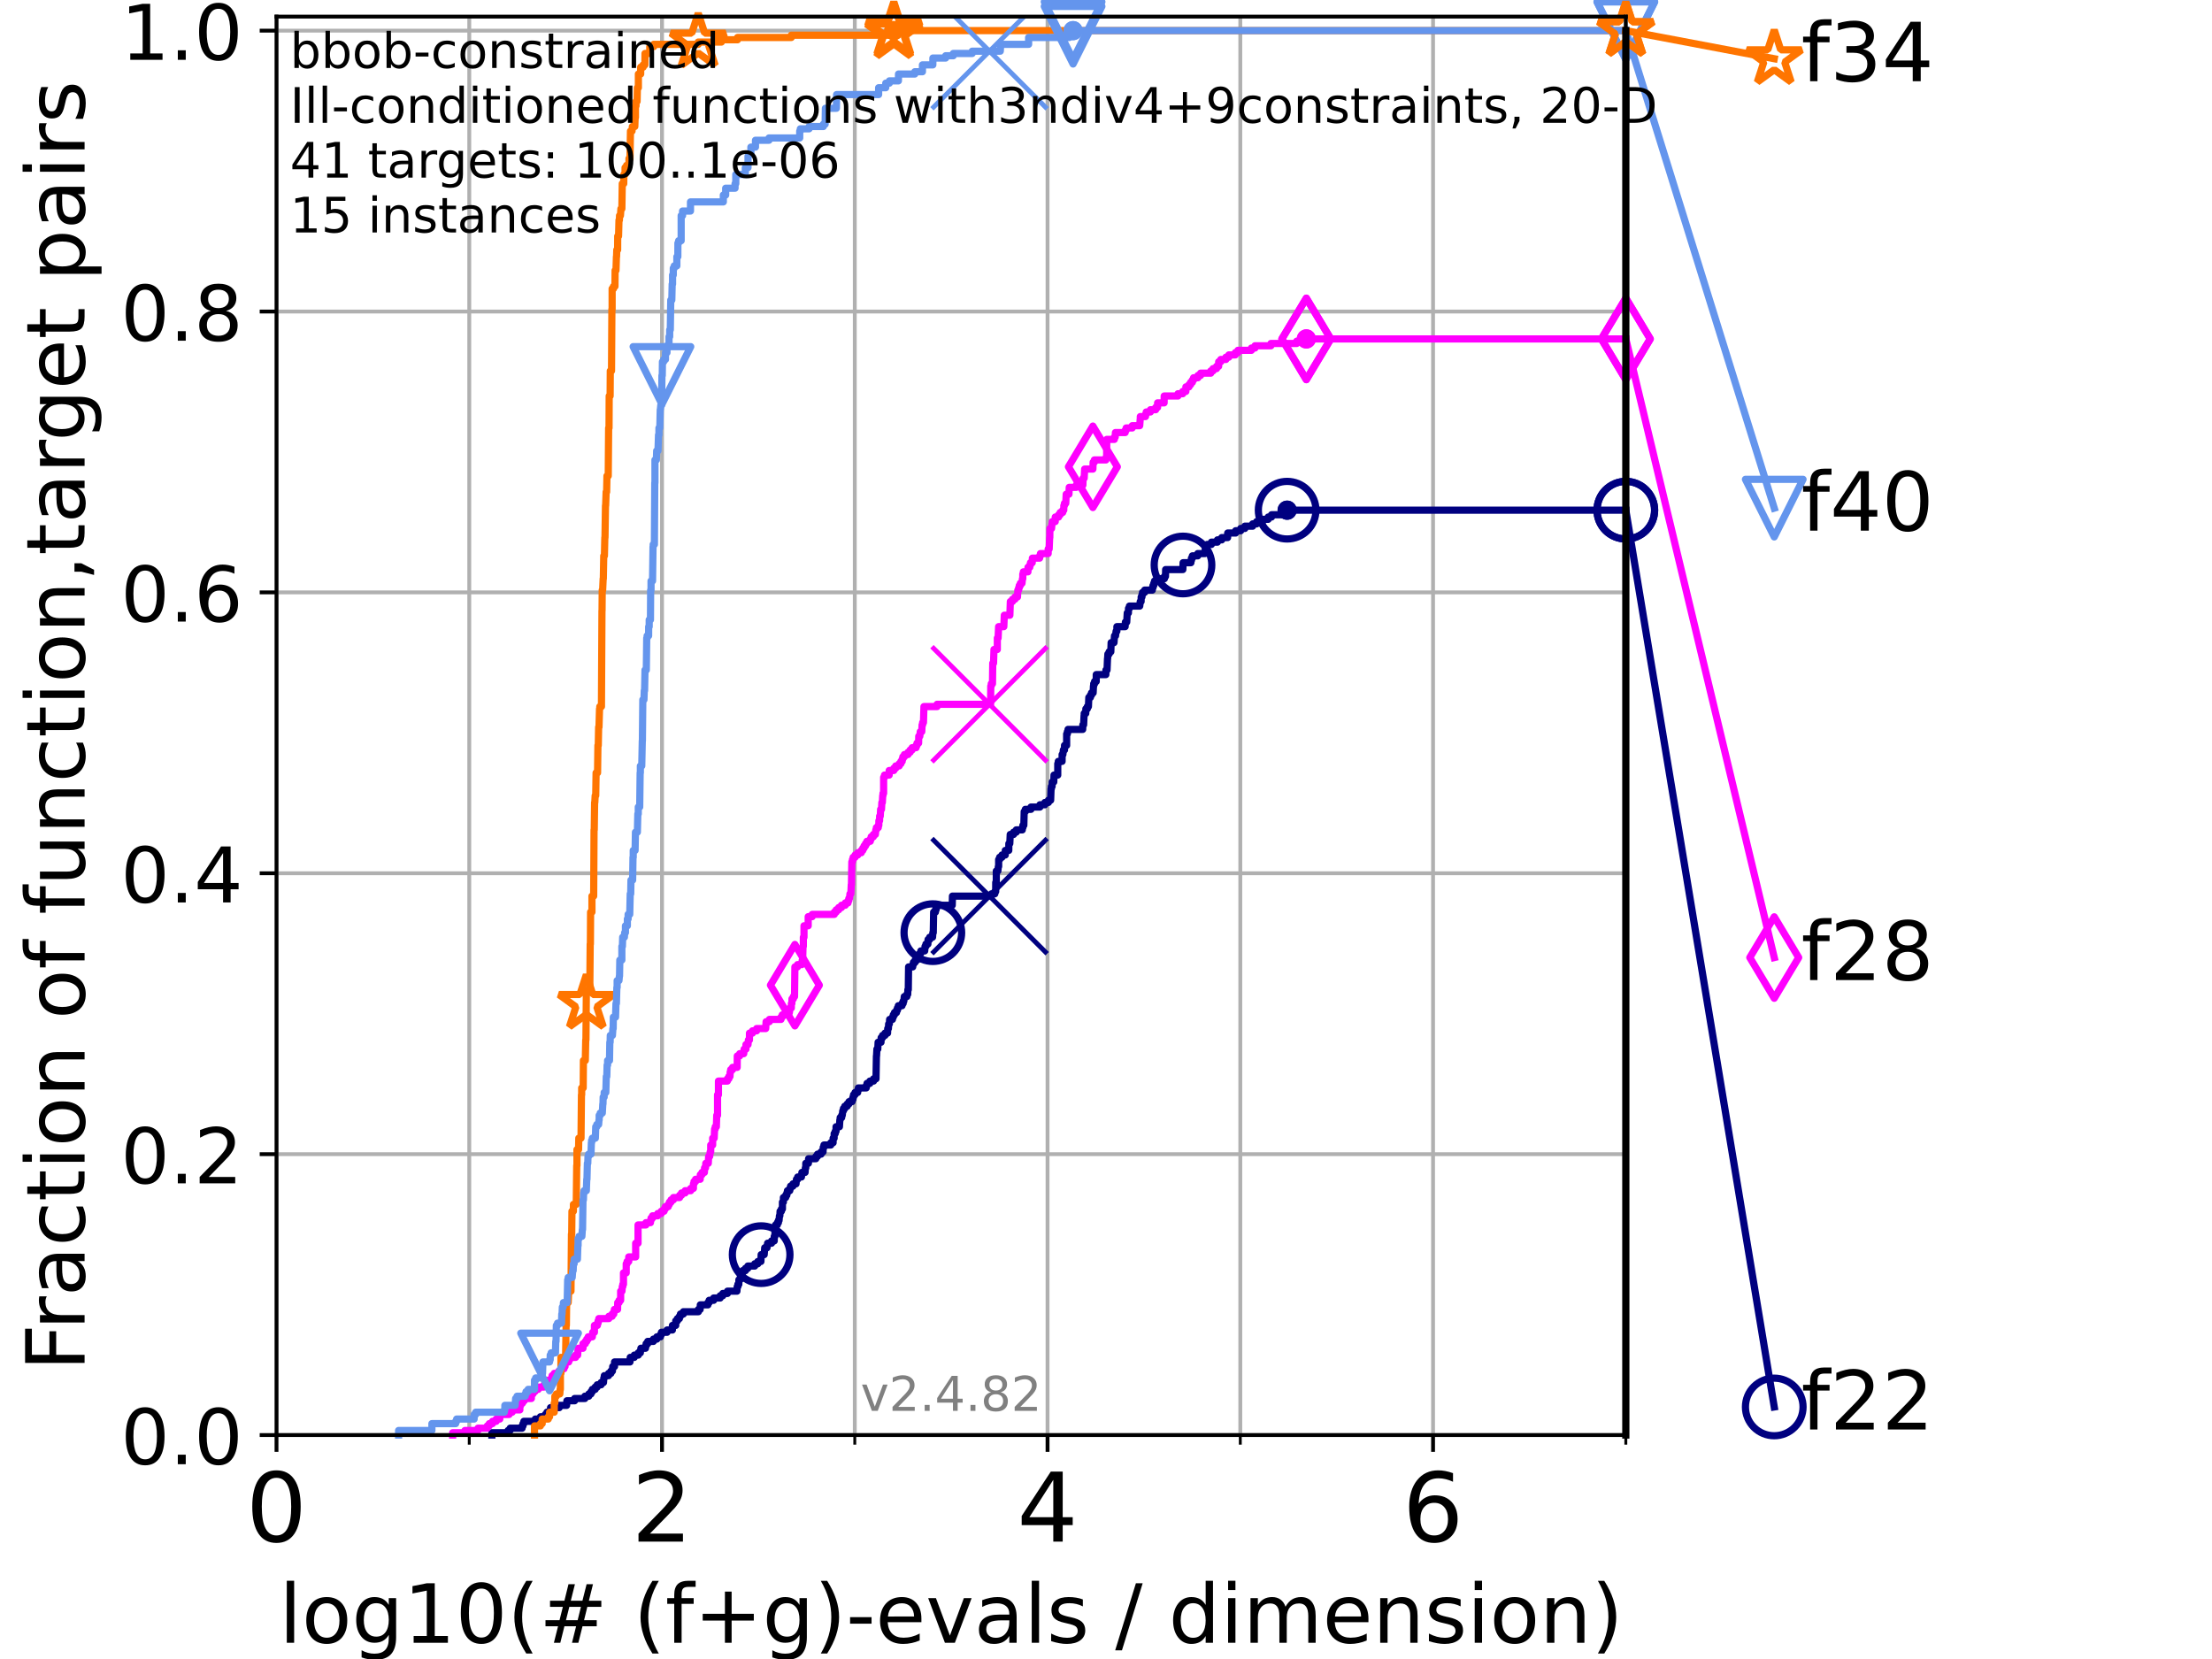 <?xml version="1.0" encoding="utf-8" standalone="no"?>
<!DOCTYPE svg PUBLIC "-//W3C//DTD SVG 1.1//EN"
  "http://www.w3.org/Graphics/SVG/1.1/DTD/svg11.dtd">
<!-- Created with matplotlib (https://matplotlib.org/) -->
<svg height="345.6pt" version="1.1" viewBox="0 0 460.8 345.6" width="460.8pt" xmlns="http://www.w3.org/2000/svg" xmlns:xlink="http://www.w3.org/1999/xlink">
 <defs>
  <style type="text/css">*{stroke-linecap:butt;stroke-linejoin:round;}</style>
 </defs>
 <g id="figure_1">
  <g id="patch_1">
   <path d="M 0 345.6 
L 460.8 345.6 
L 460.8 0 
L 0 0 
z
" style="fill:#ffffff;"/>
  </g>
  <g id="axes_1">
   <g id="patch_2">
    <path d="M 57.6 298.944 
L 338.688 298.944 
L 338.688 3.456 
L 57.6 3.456 
z
" style="fill:#ffffff;"/>
   </g>
   <g id="matplotlib.axis_1">
    <g id="xtick_1">
     <g id="line2d_1">
      <path clip-path="url(#pbd376c5a9d)" d="M 57.6 298.944 
L 57.6 3.456 
" style="fill:none;stroke:#b0b0b0;stroke-linecap:square;stroke-width:0.8;"/>
     </g>
     <g id="line2d_2">
      <defs>
       <path d="M 0 0 
L 0 3.5 
" id="m1290b90f91" style="stroke:#000000;stroke-width:0.8;"/>
      </defs>
      <g>
       <use style="stroke:#000000;stroke-width:0.8;" x="57.6" xlink:href="#m1290b90f91" y="298.944"/>
      </g>
     </g>
     <g id="text_1">
      <!-- 0 -->
      <g transform="translate(51.237 321.141)scale(0.2 -0.2)">
       <defs>
        <path d="M 31.781 66.406 
Q 24.172 66.406 20.328 58.906 
Q 16.5 51.422 16.5 36.375 
Q 16.5 21.391 20.328 13.891 
Q 24.172 6.391 31.781 6.391 
Q 39.453 6.391 43.281 13.891 
Q 47.125 21.391 47.125 36.375 
Q 47.125 51.422 43.281 58.906 
Q 39.453 66.406 31.781 66.406 
z
M 31.781 74.219 
Q 44.047 74.219 50.516 64.516 
Q 56.984 54.828 56.984 36.375 
Q 56.984 17.969 50.516 8.266 
Q 44.047 -1.422 31.781 -1.422 
Q 19.531 -1.422 13.062 8.266 
Q 6.594 17.969 6.594 36.375 
Q 6.594 54.828 13.062 64.516 
Q 19.531 74.219 31.781 74.219 
z
" id="DejaVuSans-48"/>
       </defs>
       <use xlink:href="#DejaVuSans-48"/>
      </g>
     </g>
    </g>
    <g id="xtick_2">
     <g id="line2d_3">
      <path clip-path="url(#pbd376c5a9d)" d="M 137.911 298.944 
L 137.911 3.456 
" style="fill:none;stroke:#b0b0b0;stroke-linecap:square;stroke-width:0.8;"/>
     </g>
     <g id="line2d_4">
      <g>
       <use style="stroke:#000000;stroke-width:0.8;" x="137.911" xlink:href="#m1290b90f91" y="298.944"/>
      </g>
     </g>
     <g id="text_2">
      <!-- 2 -->
      <g transform="translate(131.548 321.141)scale(0.2 -0.2)">
       <defs>
        <path d="M 19.188 8.297 
L 53.609 8.297 
L 53.609 0 
L 7.328 0 
L 7.328 8.297 
Q 12.938 14.109 22.625 23.891 
Q 32.328 33.688 34.812 36.531 
Q 39.547 41.844 41.422 45.531 
Q 43.312 49.219 43.312 52.781 
Q 43.312 58.594 39.234 62.25 
Q 35.156 65.922 28.609 65.922 
Q 23.969 65.922 18.812 64.312 
Q 13.672 62.703 7.812 59.422 
L 7.812 69.391 
Q 13.766 71.781 18.938 73 
Q 24.125 74.219 28.422 74.219 
Q 39.75 74.219 46.484 68.547 
Q 53.219 62.891 53.219 53.422 
Q 53.219 48.922 51.531 44.891 
Q 49.859 40.875 45.406 35.406 
Q 44.188 33.984 37.641 27.219 
Q 31.109 20.453 19.188 8.297 
z
" id="DejaVuSans-50"/>
       </defs>
       <use xlink:href="#DejaVuSans-50"/>
      </g>
     </g>
    </g>
    <g id="xtick_3">
     <g id="line2d_5">
      <path clip-path="url(#pbd376c5a9d)" d="M 218.222 298.944 
L 218.222 3.456 
" style="fill:none;stroke:#b0b0b0;stroke-linecap:square;stroke-width:0.8;"/>
     </g>
     <g id="line2d_6">
      <g>
       <use style="stroke:#000000;stroke-width:0.8;" x="218.222" xlink:href="#m1290b90f91" y="298.944"/>
      </g>
     </g>
     <g id="text_3">
      <!-- 4 -->
      <g transform="translate(211.859 321.141)scale(0.2 -0.2)">
       <defs>
        <path d="M 37.797 64.312 
L 12.891 25.391 
L 37.797 25.391 
z
M 35.203 72.906 
L 47.609 72.906 
L 47.609 25.391 
L 58.016 25.391 
L 58.016 17.188 
L 47.609 17.188 
L 47.609 0 
L 37.797 0 
L 37.797 17.188 
L 4.891 17.188 
L 4.891 26.703 
z
" id="DejaVuSans-52"/>
       </defs>
       <use xlink:href="#DejaVuSans-52"/>
      </g>
     </g>
    </g>
    <g id="xtick_4">
     <g id="line2d_7">
      <path clip-path="url(#pbd376c5a9d)" d="M 298.533 298.944 
L 298.533 3.456 
" style="fill:none;stroke:#b0b0b0;stroke-linecap:square;stroke-width:0.8;"/>
     </g>
     <g id="line2d_8">
      <g>
       <use style="stroke:#000000;stroke-width:0.8;" x="298.533" xlink:href="#m1290b90f91" y="298.944"/>
      </g>
     </g>
     <g id="text_4">
      <!-- 6 -->
      <g transform="translate(292.17 321.141)scale(0.2 -0.2)">
       <defs>
        <path d="M 33.016 40.375 
Q 26.375 40.375 22.484 35.828 
Q 18.609 31.297 18.609 23.391 
Q 18.609 15.531 22.484 10.953 
Q 26.375 6.391 33.016 6.391 
Q 39.656 6.391 43.531 10.953 
Q 47.406 15.531 47.406 23.391 
Q 47.406 31.297 43.531 35.828 
Q 39.656 40.375 33.016 40.375 
z
M 52.594 71.297 
L 52.594 62.312 
Q 48.875 64.062 45.094 64.984 
Q 41.312 65.922 37.594 65.922 
Q 27.828 65.922 22.672 59.328 
Q 17.531 52.734 16.797 39.406 
Q 19.672 43.656 24.016 45.922 
Q 28.375 48.188 33.594 48.188 
Q 44.578 48.188 50.953 41.516 
Q 57.328 34.859 57.328 23.391 
Q 57.328 12.156 50.688 5.359 
Q 44.047 -1.422 33.016 -1.422 
Q 20.359 -1.422 13.672 8.266 
Q 6.984 17.969 6.984 36.375 
Q 6.984 53.656 15.188 63.938 
Q 23.391 74.219 37.203 74.219 
Q 40.922 74.219 44.703 73.484 
Q 48.484 72.75 52.594 71.297 
z
" id="DejaVuSans-54"/>
       </defs>
       <use xlink:href="#DejaVuSans-54"/>
      </g>
     </g>
    </g>
    <g id="xtick_5">
     <g id="line2d_9">
      <path clip-path="url(#pbd376c5a9d)" d="M 97.755 298.944 
L 97.755 3.456 
" style="fill:none;stroke:#b0b0b0;stroke-linecap:square;stroke-width:0.8;"/>
     </g>
     <g id="line2d_10">
      <defs>
       <path d="M 0 0 
L 0 2 
" id="m1b39295353" style="stroke:#000000;stroke-width:0.6;"/>
      </defs>
      <g>
       <use style="stroke:#000000;stroke-width:0.6;" x="97.755" xlink:href="#m1b39295353" y="298.944"/>
      </g>
     </g>
    </g>
    <g id="xtick_6">
     <g id="line2d_11">
      <path clip-path="url(#pbd376c5a9d)" d="M 178.066 298.944 
L 178.066 3.456 
" style="fill:none;stroke:#b0b0b0;stroke-linecap:square;stroke-width:0.8;"/>
     </g>
     <g id="line2d_12">
      <g>
       <use style="stroke:#000000;stroke-width:0.6;" x="178.066" xlink:href="#m1b39295353" y="298.944"/>
      </g>
     </g>
    </g>
    <g id="xtick_7">
     <g id="line2d_13">
      <path clip-path="url(#pbd376c5a9d)" d="M 258.377 298.944 
L 258.377 3.456 
" style="fill:none;stroke:#b0b0b0;stroke-linecap:square;stroke-width:0.8;"/>
     </g>
     <g id="line2d_14">
      <g>
       <use style="stroke:#000000;stroke-width:0.6;" x="258.377" xlink:href="#m1b39295353" y="298.944"/>
      </g>
     </g>
    </g>
    <g id="xtick_8">
     <g id="line2d_15">
      <path clip-path="url(#pbd376c5a9d)" d="M 338.688 298.944 
L 338.688 3.456 
" style="fill:none;stroke:#b0b0b0;stroke-linecap:square;stroke-width:0.8;"/>
     </g>
     <g id="line2d_16">
      <g>
       <use style="stroke:#000000;stroke-width:0.6;" x="338.688" xlink:href="#m1b39295353" y="298.944"/>
      </g>
     </g>
    </g>
    <g id="text_5">
     <!-- log10(# (f+g)-evals / dimension) -->
     <g transform="translate(58.145 342.218)scale(0.17 -0.17)">
      <defs>
       <path d="M 9.422 75.984 
L 18.406 75.984 
L 18.406 0 
L 9.422 0 
z
" id="DejaVuSans-108"/>
       <path d="M 30.609 48.391 
Q 23.391 48.391 19.188 42.75 
Q 14.984 37.109 14.984 27.297 
Q 14.984 17.484 19.156 11.844 
Q 23.344 6.203 30.609 6.203 
Q 37.797 6.203 41.984 11.859 
Q 46.188 17.531 46.188 27.297 
Q 46.188 37.016 41.984 42.703 
Q 37.797 48.391 30.609 48.391 
z
M 30.609 56 
Q 42.328 56 49.016 48.375 
Q 55.719 40.766 55.719 27.297 
Q 55.719 13.875 49.016 6.219 
Q 42.328 -1.422 30.609 -1.422 
Q 18.844 -1.422 12.172 6.219 
Q 5.516 13.875 5.516 27.297 
Q 5.516 40.766 12.172 48.375 
Q 18.844 56 30.609 56 
z
" id="DejaVuSans-111"/>
       <path d="M 45.406 27.984 
Q 45.406 37.75 41.375 43.109 
Q 37.359 48.484 30.078 48.484 
Q 22.859 48.484 18.828 43.109 
Q 14.797 37.75 14.797 27.984 
Q 14.797 18.266 18.828 12.891 
Q 22.859 7.516 30.078 7.516 
Q 37.359 7.516 41.375 12.891 
Q 45.406 18.266 45.406 27.984 
z
M 54.391 6.781 
Q 54.391 -7.172 48.188 -13.984 
Q 42 -20.797 29.203 -20.797 
Q 24.469 -20.797 20.266 -20.094 
Q 16.062 -19.391 12.109 -17.922 
L 12.109 -9.188 
Q 16.062 -11.328 19.922 -12.344 
Q 23.781 -13.375 27.781 -13.375 
Q 36.625 -13.375 41.016 -8.766 
Q 45.406 -4.156 45.406 5.172 
L 45.406 9.625 
Q 42.625 4.781 38.281 2.391 
Q 33.938 0 27.875 0 
Q 17.828 0 11.672 7.656 
Q 5.516 15.328 5.516 27.984 
Q 5.516 40.672 11.672 48.328 
Q 17.828 56 27.875 56 
Q 33.938 56 38.281 53.609 
Q 42.625 51.219 45.406 46.391 
L 45.406 54.688 
L 54.391 54.688 
z
" id="DejaVuSans-103"/>
       <path d="M 12.406 8.297 
L 28.516 8.297 
L 28.516 63.922 
L 10.984 60.406 
L 10.984 69.391 
L 28.422 72.906 
L 38.281 72.906 
L 38.281 8.297 
L 54.391 8.297 
L 54.391 0 
L 12.406 0 
z
" id="DejaVuSans-49"/>
       <path d="M 31 75.875 
Q 24.469 64.656 21.281 53.656 
Q 18.109 42.672 18.109 31.391 
Q 18.109 20.125 21.312 9.062 
Q 24.516 -2 31 -13.188 
L 23.188 -13.188 
Q 15.875 -1.703 12.234 9.375 
Q 8.594 20.453 8.594 31.391 
Q 8.594 42.281 12.203 53.312 
Q 15.828 64.359 23.188 75.875 
z
" id="DejaVuSans-40"/>
       <path d="M 51.125 44 
L 36.922 44 
L 32.812 27.688 
L 47.125 27.688 
z
M 43.797 71.781 
L 38.719 51.516 
L 52.984 51.516 
L 58.109 71.781 
L 65.922 71.781 
L 60.891 51.516 
L 76.125 51.516 
L 76.125 44 
L 58.984 44 
L 54.984 27.688 
L 70.516 27.688 
L 70.516 20.219 
L 53.078 20.219 
L 48 0 
L 40.188 0 
L 45.219 20.219 
L 30.906 20.219 
L 25.875 0 
L 18.016 0 
L 23.094 20.219 
L 7.719 20.219 
L 7.719 27.688 
L 24.906 27.688 
L 29 44 
L 13.281 44 
L 13.281 51.516 
L 30.906 51.516 
L 35.891 71.781 
z
" id="DejaVuSans-35"/>
       <path id="DejaVuSans-32"/>
       <path d="M 37.109 75.984 
L 37.109 68.5 
L 28.516 68.5 
Q 23.688 68.5 21.797 66.547 
Q 19.922 64.594 19.922 59.516 
L 19.922 54.688 
L 34.719 54.688 
L 34.719 47.703 
L 19.922 47.703 
L 19.922 0 
L 10.891 0 
L 10.891 47.703 
L 2.297 47.703 
L 2.297 54.688 
L 10.891 54.688 
L 10.891 58.5 
Q 10.891 67.625 15.141 71.797 
Q 19.391 75.984 28.609 75.984 
z
" id="DejaVuSans-102"/>
       <path d="M 46 62.703 
L 46 35.5 
L 73.188 35.5 
L 73.188 27.203 
L 46 27.203 
L 46 0 
L 37.797 0 
L 37.797 27.203 
L 10.594 27.203 
L 10.594 35.5 
L 37.797 35.5 
L 37.797 62.703 
z
" id="DejaVuSans-43"/>
       <path d="M 8.016 75.875 
L 15.828 75.875 
Q 23.141 64.359 26.781 53.312 
Q 30.422 42.281 30.422 31.391 
Q 30.422 20.453 26.781 9.375 
Q 23.141 -1.703 15.828 -13.188 
L 8.016 -13.188 
Q 14.5 -2 17.703 9.062 
Q 20.906 20.125 20.906 31.391 
Q 20.906 42.672 17.703 53.656 
Q 14.5 64.656 8.016 75.875 
z
" id="DejaVuSans-41"/>
       <path d="M 4.891 31.391 
L 31.203 31.391 
L 31.203 23.391 
L 4.891 23.391 
z
" id="DejaVuSans-45"/>
       <path d="M 56.203 29.594 
L 56.203 25.203 
L 14.891 25.203 
Q 15.484 15.922 20.484 11.062 
Q 25.484 6.203 34.422 6.203 
Q 39.594 6.203 44.453 7.469 
Q 49.312 8.734 54.109 11.281 
L 54.109 2.781 
Q 49.266 0.734 44.188 -0.344 
Q 39.109 -1.422 33.891 -1.422 
Q 20.797 -1.422 13.156 6.188 
Q 5.516 13.812 5.516 26.812 
Q 5.516 40.234 12.766 48.109 
Q 20.016 56 32.328 56 
Q 43.359 56 49.781 48.891 
Q 56.203 41.797 56.203 29.594 
z
M 47.219 32.234 
Q 47.125 39.594 43.094 43.984 
Q 39.062 48.391 32.422 48.391 
Q 24.906 48.391 20.391 44.141 
Q 15.875 39.891 15.188 32.172 
z
" id="DejaVuSans-101"/>
       <path d="M 2.984 54.688 
L 12.5 54.688 
L 29.594 8.797 
L 46.688 54.688 
L 56.203 54.688 
L 35.688 0 
L 23.484 0 
z
" id="DejaVuSans-118"/>
       <path d="M 34.281 27.484 
Q 23.391 27.484 19.188 25 
Q 14.984 22.516 14.984 16.5 
Q 14.984 11.719 18.141 8.906 
Q 21.297 6.109 26.703 6.109 
Q 34.188 6.109 38.703 11.406 
Q 43.219 16.703 43.219 25.484 
L 43.219 27.484 
z
M 52.203 31.203 
L 52.203 0 
L 43.219 0 
L 43.219 8.297 
Q 40.141 3.328 35.547 0.953 
Q 30.953 -1.422 24.312 -1.422 
Q 15.922 -1.422 10.953 3.297 
Q 6 8.016 6 15.922 
Q 6 25.141 12.172 29.828 
Q 18.359 34.516 30.609 34.516 
L 43.219 34.516 
L 43.219 35.406 
Q 43.219 41.609 39.141 45 
Q 35.062 48.391 27.688 48.391 
Q 23 48.391 18.547 47.266 
Q 14.109 46.141 10.016 43.891 
L 10.016 52.203 
Q 14.938 54.109 19.578 55.047 
Q 24.219 56 28.609 56 
Q 40.484 56 46.344 49.844 
Q 52.203 43.703 52.203 31.203 
z
" id="DejaVuSans-97"/>
       <path d="M 44.281 53.078 
L 44.281 44.578 
Q 40.484 46.531 36.375 47.5 
Q 32.281 48.484 27.875 48.484 
Q 21.188 48.484 17.844 46.438 
Q 14.5 44.391 14.5 40.281 
Q 14.5 37.156 16.891 35.375 
Q 19.281 33.594 26.516 31.984 
L 29.594 31.297 
Q 39.156 29.25 43.188 25.516 
Q 47.219 21.781 47.219 15.094 
Q 47.219 7.469 41.188 3.016 
Q 35.156 -1.422 24.609 -1.422 
Q 20.219 -1.422 15.453 -0.562 
Q 10.688 0.297 5.422 2 
L 5.422 11.281 
Q 10.406 8.688 15.234 7.391 
Q 20.062 6.109 24.812 6.109 
Q 31.156 6.109 34.562 8.281 
Q 37.984 10.453 37.984 14.406 
Q 37.984 18.062 35.516 20.016 
Q 33.062 21.969 24.703 23.781 
L 21.578 24.516 
Q 13.234 26.266 9.516 29.906 
Q 5.812 33.547 5.812 39.891 
Q 5.812 47.609 11.281 51.797 
Q 16.75 56 26.812 56 
Q 31.781 56 36.172 55.266 
Q 40.578 54.547 44.281 53.078 
z
" id="DejaVuSans-115"/>
       <path d="M 25.391 72.906 
L 33.688 72.906 
L 8.297 -9.281 
L 0 -9.281 
z
" id="DejaVuSans-47"/>
       <path d="M 45.406 46.391 
L 45.406 75.984 
L 54.391 75.984 
L 54.391 0 
L 45.406 0 
L 45.406 8.203 
Q 42.578 3.328 38.25 0.953 
Q 33.938 -1.422 27.875 -1.422 
Q 17.969 -1.422 11.734 6.484 
Q 5.516 14.406 5.516 27.297 
Q 5.516 40.188 11.734 48.094 
Q 17.969 56 27.875 56 
Q 33.938 56 38.25 53.625 
Q 42.578 51.266 45.406 46.391 
z
M 14.797 27.297 
Q 14.797 17.391 18.875 11.75 
Q 22.953 6.109 30.078 6.109 
Q 37.203 6.109 41.297 11.75 
Q 45.406 17.391 45.406 27.297 
Q 45.406 37.203 41.297 42.844 
Q 37.203 48.484 30.078 48.484 
Q 22.953 48.484 18.875 42.844 
Q 14.797 37.203 14.797 27.297 
z
" id="DejaVuSans-100"/>
       <path d="M 9.422 54.688 
L 18.406 54.688 
L 18.406 0 
L 9.422 0 
z
M 9.422 75.984 
L 18.406 75.984 
L 18.406 64.594 
L 9.422 64.594 
z
" id="DejaVuSans-105"/>
       <path d="M 52 44.188 
Q 55.375 50.25 60.062 53.125 
Q 64.75 56 71.094 56 
Q 79.641 56 84.281 50.016 
Q 88.922 44.047 88.922 33.016 
L 88.922 0 
L 79.891 0 
L 79.891 32.719 
Q 79.891 40.578 77.094 44.375 
Q 74.312 48.188 68.609 48.188 
Q 61.625 48.188 57.562 43.547 
Q 53.516 38.922 53.516 30.906 
L 53.516 0 
L 44.484 0 
L 44.484 32.719 
Q 44.484 40.625 41.703 44.406 
Q 38.922 48.188 33.109 48.188 
Q 26.219 48.188 22.156 43.531 
Q 18.109 38.875 18.109 30.906 
L 18.109 0 
L 9.078 0 
L 9.078 54.688 
L 18.109 54.688 
L 18.109 46.188 
Q 21.188 51.219 25.484 53.609 
Q 29.781 56 35.688 56 
Q 41.656 56 45.828 52.969 
Q 50 49.953 52 44.188 
z
" id="DejaVuSans-109"/>
       <path d="M 54.891 33.016 
L 54.891 0 
L 45.906 0 
L 45.906 32.719 
Q 45.906 40.484 42.875 44.328 
Q 39.844 48.188 33.797 48.188 
Q 26.516 48.188 22.312 43.547 
Q 18.109 38.922 18.109 30.906 
L 18.109 0 
L 9.078 0 
L 9.078 54.688 
L 18.109 54.688 
L 18.109 46.188 
Q 21.344 51.125 25.703 53.562 
Q 30.078 56 35.797 56 
Q 45.219 56 50.047 50.172 
Q 54.891 44.344 54.891 33.016 
z
" id="DejaVuSans-110"/>
      </defs>
      <use xlink:href="#DejaVuSans-108"/>
      <use x="27.783" xlink:href="#DejaVuSans-111"/>
      <use x="88.965" xlink:href="#DejaVuSans-103"/>
      <use x="152.441" xlink:href="#DejaVuSans-49"/>
      <use x="216.064" xlink:href="#DejaVuSans-48"/>
      <use x="279.688" xlink:href="#DejaVuSans-40"/>
      <use x="318.701" xlink:href="#DejaVuSans-35"/>
      <use x="402.49" xlink:href="#DejaVuSans-32"/>
      <use x="434.277" xlink:href="#DejaVuSans-40"/>
      <use x="473.291" xlink:href="#DejaVuSans-102"/>
      <use x="508.496" xlink:href="#DejaVuSans-43"/>
      <use x="592.285" xlink:href="#DejaVuSans-103"/>
      <use x="655.762" xlink:href="#DejaVuSans-41"/>
      <use x="694.775" xlink:href="#DejaVuSans-45"/>
      <use x="730.859" xlink:href="#DejaVuSans-101"/>
      <use x="792.383" xlink:href="#DejaVuSans-118"/>
      <use x="851.562" xlink:href="#DejaVuSans-97"/>
      <use x="912.842" xlink:href="#DejaVuSans-108"/>
      <use x="940.625" xlink:href="#DejaVuSans-115"/>
      <use x="992.725" xlink:href="#DejaVuSans-32"/>
      <use x="1024.512" xlink:href="#DejaVuSans-47"/>
      <use x="1058.203" xlink:href="#DejaVuSans-32"/>
      <use x="1089.99" xlink:href="#DejaVuSans-100"/>
      <use x="1153.467" xlink:href="#DejaVuSans-105"/>
      <use x="1181.25" xlink:href="#DejaVuSans-109"/>
      <use x="1278.662" xlink:href="#DejaVuSans-101"/>
      <use x="1340.186" xlink:href="#DejaVuSans-110"/>
      <use x="1403.564" xlink:href="#DejaVuSans-115"/>
      <use x="1455.664" xlink:href="#DejaVuSans-105"/>
      <use x="1483.447" xlink:href="#DejaVuSans-111"/>
      <use x="1544.629" xlink:href="#DejaVuSans-110"/>
      <use x="1608.008" xlink:href="#DejaVuSans-41"/>
     </g>
    </g>
   </g>
   <g id="matplotlib.axis_2">
    <g id="ytick_1">
     <g id="line2d_17">
      <path clip-path="url(#pbd376c5a9d)" d="M 57.6 298.944 
L 338.688 298.944 
" style="fill:none;stroke:#b0b0b0;stroke-linecap:square;stroke-width:0.8;"/>
     </g>
     <g id="line2d_18">
      <defs>
       <path d="M 0 0 
L -3.5 0 
" id="ma313491550" style="stroke:#000000;stroke-width:0.8;"/>
      </defs>
      <g>
       <use style="stroke:#000000;stroke-width:0.8;" x="57.6" xlink:href="#ma313491550" y="298.944"/>
      </g>
     </g>
     <g id="text_6">
      <!-- 0.0 -->
      <g transform="translate(25.155 305.023)scale(0.16 -0.16)">
       <defs>
        <path d="M 10.688 12.406 
L 21 12.406 
L 21 0 
L 10.688 0 
z
" id="DejaVuSans-46"/>
       </defs>
       <use xlink:href="#DejaVuSans-48"/>
       <use x="63.623" xlink:href="#DejaVuSans-46"/>
       <use x="95.41" xlink:href="#DejaVuSans-48"/>
      </g>
     </g>
    </g>
    <g id="ytick_2">
     <g id="line2d_19">
      <path clip-path="url(#pbd376c5a9d)" d="M 57.6 240.432 
L 338.688 240.432 
" style="fill:none;stroke:#b0b0b0;stroke-linecap:square;stroke-width:0.8;"/>
     </g>
     <g id="line2d_20">
      <g>
       <use style="stroke:#000000;stroke-width:0.8;" x="57.6" xlink:href="#ma313491550" y="240.432"/>
      </g>
     </g>
     <g id="text_7">
      <!-- 0.2 -->
      <g transform="translate(25.155 246.51)scale(0.16 -0.16)">
       <use xlink:href="#DejaVuSans-48"/>
       <use x="63.623" xlink:href="#DejaVuSans-46"/>
       <use x="95.41" xlink:href="#DejaVuSans-50"/>
      </g>
     </g>
    </g>
    <g id="ytick_3">
     <g id="line2d_21">
      <path clip-path="url(#pbd376c5a9d)" d="M 57.6 181.919 
L 338.688 181.919 
" style="fill:none;stroke:#b0b0b0;stroke-linecap:square;stroke-width:0.8;"/>
     </g>
     <g id="line2d_22">
      <g>
       <use style="stroke:#000000;stroke-width:0.8;" x="57.6" xlink:href="#ma313491550" y="181.919"/>
      </g>
     </g>
     <g id="text_8">
      <!-- 0.4 -->
      <g transform="translate(25.155 187.998)scale(0.16 -0.16)">
       <use xlink:href="#DejaVuSans-48"/>
       <use x="63.623" xlink:href="#DejaVuSans-46"/>
       <use x="95.41" xlink:href="#DejaVuSans-52"/>
      </g>
     </g>
    </g>
    <g id="ytick_4">
     <g id="line2d_23">
      <path clip-path="url(#pbd376c5a9d)" d="M 57.6 123.407 
L 338.688 123.407 
" style="fill:none;stroke:#b0b0b0;stroke-linecap:square;stroke-width:0.8;"/>
     </g>
     <g id="line2d_24">
      <g>
       <use style="stroke:#000000;stroke-width:0.8;" x="57.6" xlink:href="#ma313491550" y="123.407"/>
      </g>
     </g>
     <g id="text_9">
      <!-- 0.6 -->
      <g transform="translate(25.155 129.485)scale(0.16 -0.16)">
       <use xlink:href="#DejaVuSans-48"/>
       <use x="63.623" xlink:href="#DejaVuSans-46"/>
       <use x="95.41" xlink:href="#DejaVuSans-54"/>
      </g>
     </g>
    </g>
    <g id="ytick_5">
     <g id="line2d_25">
      <path clip-path="url(#pbd376c5a9d)" d="M 57.6 64.894 
L 338.688 64.894 
" style="fill:none;stroke:#b0b0b0;stroke-linecap:square;stroke-width:0.8;"/>
     </g>
     <g id="line2d_26">
      <g>
       <use style="stroke:#000000;stroke-width:0.8;" x="57.6" xlink:href="#ma313491550" y="64.894"/>
      </g>
     </g>
     <g id="text_10">
      <!-- 0.8 -->
      <g transform="translate(25.155 70.973)scale(0.16 -0.16)">
       <defs>
        <path d="M 31.781 34.625 
Q 24.75 34.625 20.719 30.859 
Q 16.703 27.094 16.703 20.516 
Q 16.703 13.922 20.719 10.156 
Q 24.75 6.391 31.781 6.391 
Q 38.812 6.391 42.859 10.172 
Q 46.922 13.969 46.922 20.516 
Q 46.922 27.094 42.891 30.859 
Q 38.875 34.625 31.781 34.625 
z
M 21.922 38.812 
Q 15.578 40.375 12.031 44.719 
Q 8.5 49.078 8.5 55.328 
Q 8.5 64.062 14.719 69.141 
Q 20.953 74.219 31.781 74.219 
Q 42.672 74.219 48.875 69.141 
Q 55.078 64.062 55.078 55.328 
Q 55.078 49.078 51.531 44.719 
Q 48 40.375 41.703 38.812 
Q 48.828 37.156 52.797 32.312 
Q 56.781 27.484 56.781 20.516 
Q 56.781 9.906 50.312 4.234 
Q 43.844 -1.422 31.781 -1.422 
Q 19.734 -1.422 13.25 4.234 
Q 6.781 9.906 6.781 20.516 
Q 6.781 27.484 10.781 32.312 
Q 14.797 37.156 21.922 38.812 
z
M 18.312 54.391 
Q 18.312 48.734 21.844 45.562 
Q 25.391 42.391 31.781 42.391 
Q 38.141 42.391 41.719 45.562 
Q 45.312 48.734 45.312 54.391 
Q 45.312 60.062 41.719 63.234 
Q 38.141 66.406 31.781 66.406 
Q 25.391 66.406 21.844 63.234 
Q 18.312 60.062 18.312 54.391 
z
" id="DejaVuSans-56"/>
       </defs>
       <use xlink:href="#DejaVuSans-48"/>
       <use x="63.623" xlink:href="#DejaVuSans-46"/>
       <use x="95.41" xlink:href="#DejaVuSans-56"/>
      </g>
     </g>
    </g>
    <g id="ytick_6">
     <g id="line2d_27">
      <path clip-path="url(#pbd376c5a9d)" d="M 57.6 6.382 
L 338.688 6.382 
" style="fill:none;stroke:#b0b0b0;stroke-linecap:square;stroke-width:0.8;"/>
     </g>
     <g id="line2d_28">
      <g>
       <use style="stroke:#000000;stroke-width:0.8;" x="57.6" xlink:href="#ma313491550" y="6.382"/>
      </g>
     </g>
     <g id="text_11">
      <!-- 1.0 -->
      <g transform="translate(25.155 12.46)scale(0.16 -0.16)">
       <use xlink:href="#DejaVuSans-49"/>
       <use x="63.623" xlink:href="#DejaVuSans-46"/>
       <use x="95.41" xlink:href="#DejaVuSans-48"/>
      </g>
     </g>
    </g>
    <g id="text_12">
     <!-- Fraction of function,target pairs -->
     <g transform="translate(17.62 285.585)rotate(-90)scale(0.17 -0.17)">
      <defs>
       <path d="M 9.812 72.906 
L 51.703 72.906 
L 51.703 64.594 
L 19.672 64.594 
L 19.672 43.109 
L 48.578 43.109 
L 48.578 34.812 
L 19.672 34.812 
L 19.672 0 
L 9.812 0 
z
" id="DejaVuSans-70"/>
       <path d="M 41.109 46.297 
Q 39.594 47.172 37.812 47.578 
Q 36.031 48 33.891 48 
Q 26.266 48 22.188 43.047 
Q 18.109 38.094 18.109 28.812 
L 18.109 0 
L 9.078 0 
L 9.078 54.688 
L 18.109 54.688 
L 18.109 46.188 
Q 20.953 51.172 25.484 53.578 
Q 30.031 56 36.531 56 
Q 37.453 56 38.578 55.875 
Q 39.703 55.766 41.062 55.516 
z
" id="DejaVuSans-114"/>
       <path d="M 48.781 52.594 
L 48.781 44.188 
Q 44.969 46.297 41.141 47.344 
Q 37.312 48.391 33.406 48.391 
Q 24.656 48.391 19.812 42.844 
Q 14.984 37.312 14.984 27.297 
Q 14.984 17.281 19.812 11.734 
Q 24.656 6.203 33.406 6.203 
Q 37.312 6.203 41.141 7.25 
Q 44.969 8.297 48.781 10.406 
L 48.781 2.094 
Q 45.016 0.344 40.984 -0.531 
Q 36.969 -1.422 32.422 -1.422 
Q 20.062 -1.422 12.781 6.344 
Q 5.516 14.109 5.516 27.297 
Q 5.516 40.672 12.859 48.328 
Q 20.219 56 33.016 56 
Q 37.156 56 41.109 55.141 
Q 45.062 54.297 48.781 52.594 
z
" id="DejaVuSans-99"/>
       <path d="M 18.312 70.219 
L 18.312 54.688 
L 36.812 54.688 
L 36.812 47.703 
L 18.312 47.703 
L 18.312 18.016 
Q 18.312 11.328 20.141 9.422 
Q 21.969 7.516 27.594 7.516 
L 36.812 7.516 
L 36.812 0 
L 27.594 0 
Q 17.188 0 13.234 3.875 
Q 9.281 7.766 9.281 18.016 
L 9.281 47.703 
L 2.688 47.703 
L 2.688 54.688 
L 9.281 54.688 
L 9.281 70.219 
z
" id="DejaVuSans-116"/>
       <path d="M 8.5 21.578 
L 8.5 54.688 
L 17.484 54.688 
L 17.484 21.922 
Q 17.484 14.156 20.5 10.266 
Q 23.531 6.391 29.594 6.391 
Q 36.859 6.391 41.078 11.031 
Q 45.312 15.672 45.312 23.688 
L 45.312 54.688 
L 54.297 54.688 
L 54.297 0 
L 45.312 0 
L 45.312 8.406 
Q 42.047 3.422 37.719 1 
Q 33.406 -1.422 27.688 -1.422 
Q 18.266 -1.422 13.375 4.438 
Q 8.5 10.297 8.5 21.578 
z
M 31.109 56 
z
" id="DejaVuSans-117"/>
       <path d="M 11.719 12.406 
L 22.016 12.406 
L 22.016 4 
L 14.016 -11.625 
L 7.719 -11.625 
L 11.719 4 
z
" id="DejaVuSans-44"/>
       <path d="M 18.109 8.203 
L 18.109 -20.797 
L 9.078 -20.797 
L 9.078 54.688 
L 18.109 54.688 
L 18.109 46.391 
Q 20.953 51.266 25.266 53.625 
Q 29.594 56 35.594 56 
Q 45.562 56 51.781 48.094 
Q 58.016 40.188 58.016 27.297 
Q 58.016 14.406 51.781 6.484 
Q 45.562 -1.422 35.594 -1.422 
Q 29.594 -1.422 25.266 0.953 
Q 20.953 3.328 18.109 8.203 
z
M 48.688 27.297 
Q 48.688 37.203 44.609 42.844 
Q 40.531 48.484 33.406 48.484 
Q 26.266 48.484 22.188 42.844 
Q 18.109 37.203 18.109 27.297 
Q 18.109 17.391 22.188 11.75 
Q 26.266 6.109 33.406 6.109 
Q 40.531 6.109 44.609 11.75 
Q 48.688 17.391 48.688 27.297 
z
" id="DejaVuSans-112"/>
      </defs>
      <use xlink:href="#DejaVuSans-70"/>
      <use x="50.27" xlink:href="#DejaVuSans-114"/>
      <use x="91.383" xlink:href="#DejaVuSans-97"/>
      <use x="152.662" xlink:href="#DejaVuSans-99"/>
      <use x="207.643" xlink:href="#DejaVuSans-116"/>
      <use x="246.852" xlink:href="#DejaVuSans-105"/>
      <use x="274.635" xlink:href="#DejaVuSans-111"/>
      <use x="335.816" xlink:href="#DejaVuSans-110"/>
      <use x="399.195" xlink:href="#DejaVuSans-32"/>
      <use x="430.982" xlink:href="#DejaVuSans-111"/>
      <use x="492.164" xlink:href="#DejaVuSans-102"/>
      <use x="527.369" xlink:href="#DejaVuSans-32"/>
      <use x="559.156" xlink:href="#DejaVuSans-102"/>
      <use x="594.361" xlink:href="#DejaVuSans-117"/>
      <use x="657.74" xlink:href="#DejaVuSans-110"/>
      <use x="721.119" xlink:href="#DejaVuSans-99"/>
      <use x="776.1" xlink:href="#DejaVuSans-116"/>
      <use x="815.309" xlink:href="#DejaVuSans-105"/>
      <use x="843.092" xlink:href="#DejaVuSans-111"/>
      <use x="904.273" xlink:href="#DejaVuSans-110"/>
      <use x="967.652" xlink:href="#DejaVuSans-44"/>
      <use x="999.439" xlink:href="#DejaVuSans-116"/>
      <use x="1038.648" xlink:href="#DejaVuSans-97"/>
      <use x="1099.928" xlink:href="#DejaVuSans-114"/>
      <use x="1139.291" xlink:href="#DejaVuSans-103"/>
      <use x="1202.768" xlink:href="#DejaVuSans-101"/>
      <use x="1264.291" xlink:href="#DejaVuSans-116"/>
      <use x="1303.5" xlink:href="#DejaVuSans-32"/>
      <use x="1335.287" xlink:href="#DejaVuSans-112"/>
      <use x="1398.764" xlink:href="#DejaVuSans-97"/>
      <use x="1460.043" xlink:href="#DejaVuSans-105"/>
      <use x="1487.826" xlink:href="#DejaVuSans-114"/>
      <use x="1528.939" xlink:href="#DejaVuSans-115"/>
     </g>
    </g>
   </g>
   <g id="line2d_29">
    <defs>
     <path d="M 0 1.5 
C 0.398 1.5 0.779 1.342 1.061 1.061 
C 1.342 0.779 1.5 0.398 1.5 0 
C 1.5 -0.398 1.342 -0.779 1.061 -1.061 
C 0.779 -1.342 0.398 -1.5 0 -1.5 
C -0.398 -1.5 -0.779 -1.342 -1.061 -1.061 
C -1.342 -0.779 -1.5 -0.398 -1.5 0 
C -1.5 0.398 -1.342 0.779 -1.061 1.061 
C -0.779 1.342 -0.398 1.5 0 1.5 
z
" id="m83c23af74b" style="stroke:#000080;"/>
    </defs>
    <g>
     <use style="fill:#000080;stroke:#000080;" x="268.136" xlink:href="#m83c23af74b" y="106.281"/>
     <use style="fill:#000080;stroke:#000080;" x="268.136" xlink:href="#m83c23af74b" y="106.281"/>
    </g>
   </g>
   <g id="line2d_30">
    <path d="M 102.465 298.944 
L 102.465 298.468 
L 105.843 298.468 
L 105.843 297.993 
L 106.276 297.993 
L 106.276 297.517 
L 108.764 297.517 
L 108.764 297.041 
L 108.949 297.041 
L 108.949 296.565 
L 109.132 296.565 
L 109.132 296.09 
L 111.506 296.09 
L 111.506 295.614 
L 112.581 295.614 
L 112.581 295.138 
L 113.595 295.138 
L 113.595 294.663 
L 113.943 294.663 
L 113.943 294.187 
L 114.685 294.187 
L 114.685 293.235 
L 116.503 293.235 
L 116.503 292.76 
L 118.04 292.76 
L 118.094 291.808 
L 119.702 291.808 
L 119.702 291.333 
L 121.844 291.333 
L 121.844 290.857 
L 122.657 290.857 
L 122.657 290.381 
L 123.111 290.381 
L 123.111 289.905 
L 123.394 289.905 
L 123.394 289.43 
L 123.985 289.43 
L 123.985 288.954 
L 124.407 288.954 
L 124.407 288.478 
L 125.22 288.478 
L 125.22 288.003 
L 125.718 288.003 
L 125.788 287.051 
L 125.892 287.051 
L 125.892 286.576 
L 126.773 286.576 
L 126.773 286.1 
L 127.262 286.1 
L 127.262 285.624 
L 127.58 285.624 
L 127.643 284.673 
L 128.016 284.673 
L 128.016 283.721 
L 131.236 283.721 
L 131.287 282.77 
L 132.133 282.77 
L 132.133 282.294 
L 132.964 282.294 
L 132.964 281.818 
L 133.398 281.818 
L 133.398 281.343 
L 133.511 281.343 
L 133.511 280.867 
L 134.471 280.867 
L 134.471 280.391 
L 134.598 280.391 
L 134.598 279.916 
L 134.932 279.916 
L 134.932 279.44 
L 136.112 279.44 
L 136.112 278.964 
L 136.832 278.964 
L 136.832 278.488 
L 137.576 278.488 
L 137.576 278.013 
L 137.788 278.013 
L 137.788 277.537 
L 138.96 277.537 
L 138.96 277.061 
L 140.073 277.061 
L 140.073 276.11 
L 140.768 276.11 
L 140.768 275.158 
L 141.119 275.158 
L 141.119 274.683 
L 141.535 274.683 
L 141.535 274.207 
L 141.746 274.207 
L 141.746 273.731 
L 142.365 273.731 
L 142.365 273.256 
L 145.486 273.256 
L 145.486 272.78 
L 145.855 272.78 
L 145.888 271.828 
L 147.47 271.828 
L 147.47 271.353 
L 147.73 271.353 
L 147.73 270.877 
L 148.668 270.877 
L 148.668 270.401 
L 150.025 270.401 
L 150.025 269.926 
L 150.573 269.926 
L 150.573 269.45 
L 151.55 269.45 
L 151.55 268.974 
L 153.517 268.974 
L 153.574 268.023 
L 153.715 268.023 
L 153.715 267.547 
L 153.911 267.547 
L 153.925 266.596 
L 154.181 266.596 
L 154.29 265.644 
L 154.46 265.644 
L 154.46 265.169 
L 154.721 265.169 
L 154.721 264.693 
L 155.297 264.693 
L 155.297 264.217 
L 155.786 264.217 
L 155.786 263.741 
L 157.226 263.741 
L 157.226 263.266 
L 157.871 263.266 
L 157.871 262.79 
L 158.514 262.79 
L 158.562 261.363 
L 159.196 261.363 
L 159.304 259.936 
L 159.783 259.936 
L 159.783 259.46 
L 159.902 259.46 
L 159.902 258.984 
L 160.732 258.984 
L 160.732 258.509 
L 161.288 258.509 
L 161.288 257.557 
L 161.438 257.557 
L 161.438 255.654 
L 161.56 255.654 
L 161.56 255.179 
L 161.929 255.179 
L 161.929 254.703 
L 162.156 254.703 
L 162.156 254.227 
L 162.295 254.227 
L 162.372 253.276 
L 162.458 253.276 
L 162.505 252.324 
L 162.779 252.324 
L 162.779 251.849 
L 162.992 251.849 
L 162.996 250.421 
L 163.193 250.421 
L 163.197 249.47 
L 163.67 249.47 
L 163.67 248.994 
L 163.911 248.994 
L 163.911 248.519 
L 164.036 248.519 
L 164.036 248.043 
L 164.52 248.043 
L 164.52 247.567 
L 164.69 247.567 
L 164.69 247.091 
L 165.19 247.091 
L 165.19 246.616 
L 165.831 246.616 
L 165.915 245.664 
L 166.179 245.664 
L 166.179 245.189 
L 166.955 245.189 
L 167.047 244.237 
L 167.713 244.237 
L 167.77 243.286 
L 167.861 243.286 
L 167.861 242.334 
L 168.41 242.334 
L 168.44 241.383 
L 169.95 241.383 
L 169.95 240.907 
L 170.305 240.907 
L 170.305 240.432 
L 171.051 240.432 
L 171.051 239.956 
L 171.456 239.956 
L 171.494 239.004 
L 171.641 239.004 
L 171.641 238.529 
L 173.07 238.529 
L 173.07 238.053 
L 173.551 238.053 
L 173.554 237.102 
L 173.769 237.102 
L 173.769 236.15 
L 173.995 236.15 
L 173.995 235.674 
L 174.162 235.674 
L 174.162 234.723 
L 174.869 234.723 
L 174.955 233.296 
L 175.022 233.296 
L 175.022 232.82 
L 175.332 232.82 
L 175.332 232.344 
L 175.458 232.344 
L 175.561 231.393 
L 175.702 231.393 
L 175.702 230.917 
L 175.985 230.917 
L 175.985 230.442 
L 176.498 230.442 
L 176.498 229.966 
L 176.868 229.966 
L 176.868 229.49 
L 177.503 229.49 
L 177.503 229.014 
L 177.687 229.014 
L 177.687 228.539 
L 177.803 228.539 
L 177.803 228.063 
L 178.113 228.063 
L 178.113 227.587 
L 178.67 227.587 
L 178.67 227.112 
L 178.806 227.112 
L 178.806 226.636 
L 180.447 226.636 
L 180.447 226.16 
L 180.615 226.16 
L 180.615 225.684 
L 181.214 225.684 
L 181.214 225.209 
L 181.986 225.209 
L 181.986 224.733 
L 182.487 224.733 
L 182.575 219.976 
L 182.601 219.976 
L 182.674 218.549 
L 182.859 218.549 
L 182.923 217.122 
L 183.53 217.122 
L 183.561 216.17 
L 183.854 216.17 
L 183.854 215.695 
L 184.361 215.695 
L 184.361 215.219 
L 184.897 215.219 
L 184.928 214.267 
L 185.069 214.267 
L 185.12 213.316 
L 185.27 213.316 
L 185.322 212.365 
L 185.913 212.365 
L 185.913 211.889 
L 186.084 211.889 
L 186.084 211.413 
L 186.334 211.413 
L 186.334 210.937 
L 186.753 210.937 
L 186.753 210.462 
L 186.949 210.462 
L 186.949 209.986 
L 187.136 209.986 
L 187.136 209.51 
L 187.908 209.51 
L 187.908 209.035 
L 188.144 209.035 
L 188.144 208.559 
L 188.285 208.559 
L 188.377 207.607 
L 188.914 207.607 
L 188.914 207.132 
L 189.097 207.132 
L 189.122 206.18 
L 189.212 206.18 
L 189.274 201.423 
L 190.132 201.423 
L 190.132 200.947 
L 190.272 200.947 
L 190.272 200.472 
L 190.633 200.472 
L 190.633 199.996 
L 191.062 199.996 
L 191.095 199.045 
L 191.617 199.045 
L 191.617 198.569 
L 191.828 198.569 
L 191.828 198.093 
L 192.633 198.093 
L 192.702 197.142 
L 192.889 197.142 
L 192.889 196.666 
L 193.297 196.666 
L 193.334 195.715 
L 193.674 195.715 
L 193.674 195.239 
L 194.268 195.239 
L 194.329 194.288 
L 194.416 194.288 
L 194.493 190.006 
L 194.864 190.006 
L 194.864 189.53 
L 195.003 189.53 
L 195.003 189.055 
L 195.169 189.055 
L 195.169 188.579 
L 198.368 188.579 
L 198.413 186.676 
L 206.544 186.676 
L 206.544 186.2 
L 207.238 186.2 
L 207.238 185.725 
L 207.421 185.725 
L 207.43 183.822 
L 207.545 183.822 
L 207.548 181.443 
L 207.875 181.443 
L 207.976 180.492 
L 208.038 180.492 
L 208.038 179.065 
L 208.24 179.065 
L 208.24 178.589 
L 208.721 178.589 
L 208.721 178.113 
L 209.416 178.113 
L 209.419 177.162 
L 210.146 177.162 
L 210.158 175.735 
L 210.359 175.735 
L 210.448 173.832 
L 211.147 173.832 
L 211.147 173.356 
L 211.709 173.356 
L 211.709 172.881 
L 212.961 172.881 
L 212.961 172.405 
L 213.084 172.405 
L 213.084 171.929 
L 213.282 171.929 
L 213.358 169.075 
L 213.595 169.075 
L 213.595 168.599 
L 214.769 168.599 
L 214.769 168.123 
L 216.633 168.123 
L 216.633 167.648 
L 217.666 167.648 
L 217.666 167.172 
L 218.409 167.172 
L 218.409 166.696 
L 218.869 166.696 
L 218.951 164.318 
L 219.015 164.318 
L 219.015 163.842 
L 219.169 163.842 
L 219.195 162.891 
L 219.52 162.891 
L 219.566 161.463 
L 220.347 161.463 
L 220.352 159.085 
L 220.464 159.085 
L 220.464 158.609 
L 221.253 158.609 
L 221.258 157.182 
L 221.418 157.182 
L 221.519 156.231 
L 221.757 156.231 
L 221.757 155.279 
L 222.199 155.279 
L 222.201 152.901 
L 222.35 152.901 
L 222.35 152.425 
L 222.494 152.425 
L 222.494 151.949 
L 225.543 151.949 
L 225.574 150.998 
L 225.738 150.998 
L 225.828 149.095 
L 225.856 149.095 
L 225.856 148.619 
L 226.182 148.619 
L 226.201 147.668 
L 226.506 147.668 
L 226.506 147.192 
L 226.739 147.192 
L 226.821 145.289 
L 227.149 145.289 
L 227.149 144.814 
L 227.373 144.814 
L 227.373 144.338 
L 227.72 144.338 
L 227.789 142.911 
L 227.837 142.911 
L 227.837 142.435 
L 228.024 142.435 
L 228.024 141.959 
L 228.366 141.959 
L 228.369 140.532 
L 230.37 140.532 
L 230.388 139.581 
L 230.615 139.581 
L 230.714 137.202 
L 230.735 137.202 
L 230.791 136.251 
L 231.052 136.251 
L 231.052 135.775 
L 231.405 135.775 
L 231.468 133.872 
L 232.067 133.872 
L 232.169 132.445 
L 232.391 132.445 
L 232.5 131.494 
L 232.664 131.494 
L 232.667 130.542 
L 234.385 130.542 
L 234.439 129.591 
L 234.718 129.591 
L 234.826 127.688 
L 235.069 127.688 
L 235.086 126.737 
L 235.275 126.737 
L 235.275 126.261 
L 237.424 126.261 
L 237.532 125.309 
L 237.714 125.309 
L 237.73 124.358 
L 237.893 124.358 
L 237.893 123.882 
L 238.005 123.882 
L 238.005 123.407 
L 238.455 123.407 
L 238.455 122.931 
L 240.045 122.931 
L 240.045 122.455 
L 240.181 122.455 
L 240.181 121.979 
L 240.355 121.979 
L 240.355 121.504 
L 240.51 121.504 
L 240.51 121.028 
L 241.302 121.028 
L 241.302 120.552 
L 242.569 120.552 
L 242.569 120.077 
L 242.792 120.077 
L 242.824 118.649 
L 246.404 118.649 
L 246.46 117.222 
L 248.083 117.222 
L 248.083 116.747 
L 248.197 116.747 
L 248.197 116.271 
L 248.394 116.271 
L 248.394 115.795 
L 249.513 115.795 
L 249.513 115.319 
L 251.026 115.319 
L 251.081 114.368 
L 251.205 114.368 
L 251.205 113.892 
L 251.461 113.892 
L 251.461 113.417 
L 252.36 113.417 
L 252.36 112.941 
L 253.614 112.941 
L 253.614 112.465 
L 254.512 112.465 
L 254.512 111.99 
L 255.731 111.99 
L 255.753 111.038 
L 257.409 111.038 
L 257.409 110.562 
L 258.464 110.562 
L 258.464 110.087 
L 259.329 110.087 
L 259.329 109.611 
L 260.948 109.611 
L 260.948 109.135 
L 261.778 109.135 
L 261.778 108.66 
L 263.019 108.66 
L 263.019 108.184 
L 264.19 108.184 
L 264.19 107.708 
L 264.886 107.708 
L 264.886 107.232 
L 267.198 107.232 
L 267.198 106.757 
L 268.136 106.757 
L 268.136 106.281 
L 338.688 106.281 
L 338.688 106.281 
" style="fill:none;stroke:#000080;stroke-linecap:square;stroke-width:1.5;"/>
   </g>
   <g id="line2d_31">
    <defs>
     <path d="M 0 6 
C 1.591 6 3.117 5.368 4.243 4.243 
C 5.368 3.117 6 1.591 6 0 
C 6 -1.591 5.368 -3.117 4.243 -4.243 
C 3.117 -5.368 1.591 -6 0 -6 
C -1.591 -6 -3.117 -5.368 -4.243 -4.243 
C -5.368 -3.117 -6 -1.591 -6 0 
C -6 1.591 -5.368 3.117 -4.243 4.243 
C -3.117 5.368 -1.591 6 0 6 
z
" id="m18beeca63b" style="stroke:#000080;stroke-width:1.5;"/>
    </defs>
    <g>
     <use style="fill-opacity:0;stroke:#000080;stroke-width:1.5;" x="158.562" xlink:href="#m18beeca63b" y="261.363"/>
     <use style="fill-opacity:0;stroke:#000080;stroke-width:1.5;" x="194.329" xlink:href="#m18beeca63b" y="194.288"/>
     <use style="fill-opacity:0;stroke:#000080;stroke-width:1.5;" x="246.439" xlink:href="#m18beeca63b" y="117.698"/>
     <use style="fill-opacity:0;stroke:#000080;stroke-width:1.5;" x="268.136" xlink:href="#m18beeca63b" y="106.281"/>
     <use style="fill-opacity:0;stroke:#000080;stroke-width:1.5;" x="338.688" xlink:href="#m18beeca63b" y="106.281"/>
    </g>
   </g>
   <g id="line2d_32">
    <path style="fill:none;stroke:#000080;stroke-linecap:square;stroke-width:1.5;"/>
    <g/>
   </g>
   <g id="line2d_33">
    <path clip-path="url(#pbd376c5a9d)" d="M 206.137 186.676 
" style="fill:none;stroke:#000080;stroke-linecap:square;stroke-width:1.5;"/>
    <defs>
     <path d="M -12 12 
L 12 -12 
M -12 -12 
L 12 12 
" id="ma9662a0e7d" style="stroke:#000080;"/>
    </defs>
    <g clip-path="url(#pbd376c5a9d)">
     <use style="fill:#000080;stroke:#000080;" x="206.137" xlink:href="#ma9662a0e7d" y="186.676"/>
    </g>
   </g>
   <g id="line2d_34">
    <defs>
     <path d="M 0 1.5 
C 0.398 1.5 0.779 1.342 1.061 1.061 
C 1.342 0.779 1.5 0.398 1.5 0 
C 1.5 -0.398 1.342 -0.779 1.061 -1.061 
C 0.779 -1.342 0.398 -1.5 0 -1.5 
C -0.398 -1.5 -0.779 -1.342 -1.061 -1.061 
C -1.342 -0.779 -1.5 -0.398 -1.5 0 
C -1.5 0.398 -1.342 0.779 -1.061 1.061 
C -0.779 1.342 -0.398 1.5 0 1.5 
z
" id="m0363e82a44" style="stroke:#ff00ff;"/>
    </defs>
    <g>
     <use style="fill:#ff00ff;stroke:#ff00ff;" x="272.132" xlink:href="#m0363e82a44" y="70.603"/>
     <use style="fill:#ff00ff;stroke:#ff00ff;" x="272.132" xlink:href="#m0363e82a44" y="70.603"/>
    </g>
   </g>
   <g id="line2d_35">
    <path d="M 94.295 298.944 
L 94.295 298.468 
L 96.861 298.468 
L 96.861 297.993 
L 99.575 297.993 
L 99.575 297.517 
L 101.507 297.517 
L 101.507 297.041 
L 101.924 297.041 
L 101.924 296.565 
L 102.597 296.565 
L 102.597 296.09 
L 103.372 296.09 
L 103.372 295.614 
L 104.115 295.614 
L 104.115 294.663 
L 106.061 294.663 
L 106.061 294.187 
L 106.699 294.187 
L 106.699 293.711 
L 108.294 293.711 
L 108.294 292.76 
L 108.484 292.76 
L 108.484 292.284 
L 108.857 292.284 
L 108.857 291.808 
L 109.222 291.808 
L 109.222 291.333 
L 110.694 291.333 
L 110.694 290.381 
L 111.023 290.381 
L 111.023 289.905 
L 111.426 289.905 
L 111.426 289.43 
L 112.128 289.43 
L 112.128 288.954 
L 113.311 288.954 
L 113.311 288.478 
L 114.148 288.478 
L 114.148 287.527 
L 114.882 287.527 
L 114.882 287.051 
L 115.012 287.051 
L 115.012 286.576 
L 115.46 286.576 
L 115.46 286.1 
L 116.383 286.1 
L 116.383 285.624 
L 116.914 285.624 
L 116.914 285.148 
L 117.486 285.148 
L 117.486 284.673 
L 117.71 284.673 
L 117.71 283.721 
L 118.471 283.721 
L 118.471 283.246 
L 118.682 283.246 
L 118.682 282.77 
L 119.899 282.77 
L 119.899 282.294 
L 120.335 282.294 
L 120.43 280.867 
L 121.445 280.867 
L 121.445 279.916 
L 121.931 279.916 
L 121.931 279.44 
L 122.234 279.44 
L 122.234 278.964 
L 122.531 278.964 
L 122.531 278.488 
L 123.394 278.488 
L 123.474 277.537 
L 123.83 277.537 
L 123.83 276.11 
L 124.444 276.11 
L 124.444 275.634 
L 124.595 275.634 
L 124.595 275.158 
L 124.744 275.158 
L 124.744 274.683 
L 126.839 274.683 
L 126.839 274.207 
L 127.517 274.207 
L 127.517 273.731 
L 127.861 273.731 
L 127.861 273.256 
L 127.985 273.256 
L 127.985 272.78 
L 128.65 272.78 
L 128.68 271.353 
L 128.973 271.353 
L 128.973 270.877 
L 129.291 270.877 
L 129.291 268.974 
L 129.574 268.974 
L 129.63 268.023 
L 129.742 268.023 
L 129.742 267.547 
L 129.881 267.547 
L 129.881 265.169 
L 130.452 265.169 
L 130.452 263.266 
L 130.638 263.266 
L 130.638 262.79 
L 130.979 262.79 
L 130.979 261.839 
L 132.423 261.839 
L 132.423 258.984 
L 132.917 258.984 
L 132.917 255.179 
L 134.556 255.179 
L 134.556 254.703 
L 135.502 254.703 
L 135.502 254.227 
L 135.622 254.227 
L 135.622 253.751 
L 135.937 253.751 
L 135.937 253.276 
L 137.016 253.276 
L 137.016 252.8 
L 137.753 252.8 
L 137.753 252.324 
L 138.341 252.324 
L 138.341 251.849 
L 138.595 251.849 
L 138.595 251.373 
L 139.204 251.373 
L 139.204 250.897 
L 139.446 250.897 
L 139.446 250.421 
L 139.794 250.421 
L 139.794 249.946 
L 140.287 249.946 
L 140.287 249.47 
L 141.578 249.47 
L 141.578 248.994 
L 141.969 248.994 
L 141.969 248.519 
L 142.726 248.519 
L 142.726 248.043 
L 143.89 248.043 
L 143.89 247.567 
L 144.451 247.567 
L 144.451 246.616 
L 144.57 246.616 
L 144.57 246.14 
L 144.9 246.14 
L 144.9 245.664 
L 145.866 245.664 
L 145.888 244.713 
L 146.238 244.713 
L 146.238 244.237 
L 146.739 244.237 
L 146.77 243.286 
L 146.979 243.286 
L 147.031 242.334 
L 147.55 242.334 
L 147.62 240.907 
L 147.839 240.907 
L 147.937 239.956 
L 148.055 239.956 
L 148.055 238.529 
L 148.459 238.529 
L 148.459 237.102 
L 148.78 237.102 
L 148.859 235.199 
L 148.994 235.199 
L 148.994 234.723 
L 149.232 234.723 
L 149.31 232.344 
L 149.477 232.344 
L 149.477 228.063 
L 149.664 228.063 
L 149.664 225.209 
L 151.526 225.209 
L 151.526 224.733 
L 151.827 224.733 
L 151.827 224.257 
L 152.068 224.257 
L 152.107 223.306 
L 152.215 223.306 
L 152.215 222.83 
L 152.61 222.83 
L 152.61 222.355 
L 153.566 222.355 
L 153.588 219.976 
L 154.091 219.976 
L 154.091 219.5 
L 154.933 219.5 
L 155.018 218.549 
L 155.4 218.549 
L 155.4 217.597 
L 155.829 217.597 
L 155.904 216.646 
L 156.126 216.646 
L 156.126 215.219 
L 156.753 215.219 
L 156.753 214.743 
L 157.619 214.743 
L 157.619 214.267 
L 159.512 214.267 
L 159.593 212.84 
L 160.278 212.84 
L 160.278 212.365 
L 162.691 212.365 
L 162.691 211.889 
L 162.954 211.889 
L 162.954 211.413 
L 164.222 211.413 
L 164.222 210.937 
L 164.448 210.937 
L 164.539 209.986 
L 164.847 209.986 
L 164.858 209.035 
L 164.966 209.035 
L 164.984 208.083 
L 165.266 208.083 
L 165.266 207.607 
L 165.515 207.607 
L 165.59 201.423 
L 166.135 201.423 
L 166.135 200.947 
L 167.021 200.947 
L 167.122 199.996 
L 167.21 199.996 
L 167.282 197.142 
L 167.349 197.142 
L 167.353 195.239 
L 167.488 195.239 
L 167.488 192.86 
L 168.361 192.86 
L 168.361 190.958 
L 169.196 190.958 
L 169.196 190.482 
L 173.805 190.482 
L 173.805 190.006 
L 174.197 190.006 
L 174.197 189.53 
L 174.72 189.53 
L 174.72 189.055 
L 175.302 189.055 
L 175.302 188.579 
L 176.081 188.579 
L 176.081 188.103 
L 176.654 188.103 
L 176.654 187.628 
L 176.829 187.628 
L 176.829 187.152 
L 176.971 187.152 
L 177.063 186.2 
L 177.249 186.2 
L 177.333 184.298 
L 177.373 184.298 
L 177.452 179.54 
L 177.58 179.54 
L 177.58 179.065 
L 177.723 179.065 
L 177.723 178.589 
L 178.132 178.589 
L 178.132 178.113 
L 178.695 178.113 
L 178.695 177.638 
L 179.418 177.638 
L 179.418 177.162 
L 179.738 177.162 
L 179.738 176.686 
L 180.004 176.686 
L 180.004 176.211 
L 180.304 176.211 
L 180.304 175.735 
L 180.596 175.735 
L 180.596 175.259 
L 181.297 175.259 
L 181.297 174.783 
L 181.483 174.783 
L 181.483 174.308 
L 181.934 174.308 
L 181.934 173.832 
L 182.359 173.832 
L 182.445 172.881 
L 182.562 172.881 
L 182.562 172.405 
L 182.959 172.405 
L 182.959 171.929 
L 183.076 171.929 
L 183.085 170.978 
L 183.235 170.978 
L 183.238 170.026 
L 183.376 170.026 
L 183.449 168.599 
L 183.629 168.599 
L 183.705 167.172 
L 183.809 167.172 
L 183.882 165.745 
L 183.939 165.745 
L 183.939 165.269 
L 184.074 165.269 
L 184.077 161.939 
L 184.257 161.939 
L 184.257 161.463 
L 185.231 161.463 
L 185.231 160.512 
L 186.197 160.512 
L 186.197 160.036 
L 186.589 160.036 
L 186.589 159.561 
L 187.321 159.561 
L 187.321 159.085 
L 187.676 159.085 
L 187.676 158.609 
L 187.942 158.609 
L 187.942 158.133 
L 188.074 158.133 
L 188.074 157.658 
L 188.401 157.658 
L 188.401 157.182 
L 189.164 157.182 
L 189.164 156.706 
L 189.604 156.706 
L 189.604 156.231 
L 190.012 156.231 
L 190.012 155.755 
L 190.842 155.755 
L 190.842 155.279 
L 191.028 155.279 
L 191.028 154.804 
L 191.363 154.804 
L 191.392 153.376 
L 191.616 153.376 
L 191.705 152.425 
L 192.021 152.425 
L 192.087 150.998 
L 192.198 150.998 
L 192.198 150.522 
L 192.372 150.522 
L 192.475 147.192 
L 195.214 147.192 
L 195.214 146.716 
L 206.354 146.716 
L 206.397 142.911 
L 206.496 142.911 
L 206.496 142.435 
L 206.75 142.435 
L 206.808 138.154 
L 206.972 138.154 
L 207.063 135.299 
L 207.758 135.299 
L 207.764 132.921 
L 207.922 132.921 
L 208.029 130.542 
L 209.116 130.542 
L 209.214 128.164 
L 210.374 128.164 
L 210.473 125.309 
L 210.918 125.309 
L 210.918 124.834 
L 211.435 124.834 
L 211.435 124.358 
L 211.963 124.358 
L 212.031 122.931 
L 212.203 122.931 
L 212.203 122.455 
L 212.332 122.455 
L 212.332 121.979 
L 212.558 121.979 
L 212.558 121.504 
L 212.903 121.504 
L 212.998 120.552 
L 213.065 120.552 
L 213.065 119.601 
L 213.181 119.601 
L 213.181 119.125 
L 214.137 119.125 
L 214.142 118.174 
L 214.521 118.174 
L 214.521 117.698 
L 214.664 117.698 
L 214.664 117.222 
L 215.034 117.222 
L 215.063 116.271 
L 216.573 116.271 
L 216.573 115.795 
L 216.74 115.795 
L 216.74 115.319 
L 218.355 115.319 
L 218.355 114.368 
L 218.56 114.368 
L 218.66 111.99 
L 218.693 111.99 
L 218.713 110.087 
L 219.058 110.087 
L 219.144 109.135 
L 219.198 109.135 
L 219.198 108.66 
L 219.825 108.66 
L 219.826 107.708 
L 220.528 107.708 
L 220.528 107.232 
L 220.858 107.232 
L 220.858 106.757 
L 221.38 106.757 
L 221.38 106.281 
L 221.602 106.281 
L 221.615 105.33 
L 221.741 105.33 
L 221.741 104.854 
L 222.018 104.854 
L 222.109 102.951 
L 222.683 102.951 
L 222.738 101.524 
L 224.208 101.524 
L 224.208 101.048 
L 225.586 101.048 
L 225.623 99.621 
L 225.856 99.621 
L 225.95 97.718 
L 227.668 97.718 
L 227.717 96.291 
L 227.973 96.291 
L 227.973 95.815 
L 230.376 95.815 
L 230.376 95.34 
L 230.532 95.34 
L 230.559 91.534 
L 232.135 91.534 
L 232.135 91.058 
L 232.319 91.058 
L 232.363 90.107 
L 234.393 90.107 
L 234.393 89.631 
L 234.6 89.631 
L 234.6 89.155 
L 235.863 89.155 
L 235.863 88.68 
L 237.421 88.68 
L 237.53 87.253 
L 237.547 87.253 
L 237.547 86.777 
L 238.629 86.777 
L 238.629 86.301 
L 238.777 86.301 
L 238.777 85.825 
L 239.655 85.825 
L 239.655 85.35 
L 240.753 85.35 
L 240.753 84.874 
L 241.146 84.874 
L 241.146 83.923 
L 242.508 83.923 
L 242.524 82.495 
L 245.396 82.495 
L 245.396 82.02 
L 246.387 82.02 
L 246.387 81.544 
L 247.038 81.544 
L 247.041 80.593 
L 247.689 80.593 
L 247.689 80.117 
L 248.034 80.117 
L 248.034 79.641 
L 248.391 79.641 
L 248.391 79.165 
L 248.645 79.165 
L 248.645 78.69 
L 249.554 78.69 
L 249.554 78.214 
L 250.105 78.214 
L 250.105 77.738 
L 252.228 77.738 
L 252.228 77.263 
L 252.698 77.263 
L 252.698 76.787 
L 253.429 76.787 
L 253.429 76.311 
L 253.866 76.311 
L 253.872 75.36 
L 254.31 75.36 
L 254.31 74.884 
L 255.375 74.884 
L 255.375 74.408 
L 255.991 74.408 
L 255.991 73.933 
L 257.333 73.933 
L 257.333 73.457 
L 257.889 73.457 
L 257.889 72.981 
L 260.691 72.981 
L 260.691 72.505 
L 261.438 72.505 
L 261.438 72.03 
L 264.76 72.03 
L 264.76 71.554 
L 270.126 71.554 
L 270.126 71.078 
L 272.132 71.078 
L 272.132 70.603 
L 338.688 70.603 
L 338.688 70.603 
" style="fill:none;stroke:#ff00ff;stroke-linecap:square;stroke-width:1.5;"/>
   </g>
   <g id="line2d_36">
    <defs>
     <path d="M -0 8.485 
L 5.091 0 
L 0 -8.485 
L -5.091 -0 
z
" id="m97cbb97d36" style="stroke:#ff00ff;stroke-linejoin:miter;stroke-width:1.5;"/>
    </defs>
    <g>
     <use style="fill-opacity:0;stroke:#ff00ff;stroke-linejoin:miter;stroke-width:1.5;" x="165.59" xlink:href="#m97cbb97d36" y="205.229"/>
     <use style="fill-opacity:0;stroke:#ff00ff;stroke-linejoin:miter;stroke-width:1.5;" x="227.668" xlink:href="#m97cbb97d36" y="97.242"/>
     <use style="fill-opacity:0;stroke:#ff00ff;stroke-linejoin:miter;stroke-width:1.5;" x="272.132" xlink:href="#m97cbb97d36" y="70.603"/>
     <use style="fill-opacity:0;stroke:#ff00ff;stroke-linejoin:miter;stroke-width:1.5;" x="272.132" xlink:href="#m97cbb97d36" y="70.603"/>
     <use style="fill-opacity:0;stroke:#ff00ff;stroke-linejoin:miter;stroke-width:1.5;" x="338.688" xlink:href="#m97cbb97d36" y="70.603"/>
    </g>
   </g>
   <g id="line2d_37">
    <path style="fill:none;stroke:#ff00ff;stroke-linecap:square;stroke-width:1.5;"/>
    <g/>
   </g>
   <g id="line2d_38">
    <path clip-path="url(#pbd376c5a9d)" d="M 206.137 146.716 
" style="fill:none;stroke:#ff00ff;stroke-linecap:square;stroke-width:1.5;"/>
    <defs>
     <path d="M -12 12 
L 12 -12 
M -12 -12 
L 12 12 
" id="m00f65ca6d7" style="stroke:#ff00ff;"/>
    </defs>
    <g clip-path="url(#pbd376c5a9d)">
     <use style="fill:#ff00ff;stroke:#ff00ff;" x="206.137" xlink:href="#m00f65ca6d7" y="146.716"/>
    </g>
   </g>
   <g id="line2d_39">
    <defs>
     <path d="M 0 1.5 
C 0.398 1.5 0.779 1.342 1.061 1.061 
C 1.342 0.779 1.5 0.398 1.5 0 
C 1.5 -0.398 1.342 -0.779 1.061 -1.061 
C 0.779 -1.342 0.398 -1.5 0 -1.5 
C -0.398 -1.5 -0.779 -1.342 -1.061 -1.061 
C -1.342 -0.779 -1.5 -0.398 -1.5 0 
C -1.5 0.398 -1.342 0.779 -1.061 1.061 
C -0.779 1.342 -0.398 1.5 0 1.5 
z
" id="m4134da30ac" style="stroke:#ff7500;"/>
    </defs>
    <g>
     <use style="fill:#ff7500;stroke:#ff7500;" x="186.197" xlink:href="#m4134da30ac" y="6.382"/>
     <use style="fill:#ff7500;stroke:#ff7500;" x="186.197" xlink:href="#m4134da30ac" y="6.382"/>
    </g>
   </g>
   <g id="line2d_40">
    <path d="M 111.346 298.944 
L 111.346 297.041 
L 112.581 297.041 
L 112.581 296.565 
L 112.95 296.565 
L 112.95 295.614 
L 114.216 295.614 
L 114.216 295.138 
L 114.486 295.138 
L 114.486 294.187 
L 115.46 294.187 
L 115.46 292.284 
L 115.586 292.284 
L 115.586 290.857 
L 115.897 290.857 
L 115.897 290.381 
L 116.621 290.381 
L 116.68 289.43 
L 116.739 289.43 
L 116.739 286.1 
L 116.856 286.1 
L 116.856 282.77 
L 117.821 282.77 
L 117.931 276.11 
L 117.985 276.11 
L 118.04 271.353 
L 118.364 271.353 
L 118.471 268.974 
L 118.943 268.974 
L 119.046 257.081 
L 119.097 257.081 
L 119.148 252.324 
L 119.453 252.324 
L 119.453 250.897 
L 120.045 250.897 
L 120.142 242.81 
L 120.191 242.81 
L 120.191 239.48 
L 120.525 239.48 
L 120.572 237.102 
L 121.037 237.102 
L 121.128 228.063 
L 121.174 228.063 
L 121.174 226.636 
L 121.49 226.636 
L 121.535 220.927 
L 121.931 220.927 
L 122.018 216.646 
L 122.062 216.646 
L 122.148 206.656 
L 122.447 206.656 
L 122.447 206.18 
L 122.865 206.18 
L 122.948 196.666 
L 122.989 196.666 
L 123.03 190.006 
L 123.314 190.006 
L 123.314 186.676 
L 123.673 186.676 
L 123.751 172.881 
L 123.791 172.881 
L 123.869 167.172 
L 123.908 167.172 
L 123.985 165.745 
L 124.101 165.745 
L 124.178 160.988 
L 124.482 160.988 
L 124.557 155.279 
L 124.632 155.279 
L 124.707 151.474 
L 124.781 151.474 
L 124.892 147.668 
L 124.947 147.668 
L 124.947 147.192 
L 125.292 147.192 
L 125.399 127.212 
L 125.417 127.212 
L 125.453 122.931 
L 125.542 122.931 
L 125.648 120.552 
L 125.683 120.552 
L 125.77 115.795 
L 125.91 115.795 
L 125.996 111.99 
L 126.031 111.99 
L 126.134 105.33 
L 126.168 105.33 
L 126.27 102.475 
L 126.372 102.475 
L 126.44 99.145 
L 126.707 99.145 
L 126.79 89.155 
L 126.872 89.155 
L 126.905 82.495 
L 127.1 82.495 
L 127.133 77.263 
L 127.39 77.263 
L 127.469 64.418 
L 127.517 64.418 
L 127.517 60.137 
L 127.799 60.137 
L 127.799 59.661 
L 128.108 59.661 
L 128.138 56.331 
L 128.321 56.331 
L 128.411 53.477 
L 128.441 53.477 
L 128.486 52.05 
L 128.665 52.05 
L 128.68 49.196 
L 128.856 49.196 
L 128.944 45.866 
L 129.031 45.866 
L 129.06 44.914 
L 129.248 44.914 
L 129.348 43.487 
L 129.546 43.487 
L 129.63 38.254 
L 129.936 38.254 
L 129.964 36.351 
L 130.209 36.351 
L 130.209 34.924 
L 130.532 34.924 
L 130.532 34.449 
L 131.031 34.449 
L 131.031 33.021 
L 131.236 33.021 
L 131.338 27.313 
L 131.666 27.313 
L 131.728 26.361 
L 132.242 26.361 
L 132.315 24.459 
L 132.375 24.459 
L 132.375 22.08 
L 132.494 22.08 
L 132.494 21.129 
L 132.719 21.129 
L 132.777 18.274 
L 132.987 18.274 
L 132.987 15.42 
L 133.466 15.42 
L 133.466 13.993 
L 133.976 13.993 
L 133.976 13.517 
L 134.343 13.517 
L 134.365 11.139 
L 135.362 11.139 
L 135.362 9.712 
L 136.189 9.712 
L 136.189 9.236 
L 145.452 9.236 
L 145.452 8.76 
L 150.284 8.76 
L 150.284 8.284 
L 153.637 8.284 
L 153.637 7.809 
L 164.843 7.809 
L 164.843 7.333 
L 185.656 7.333 
L 185.656 6.857 
L 186.197 6.857 
L 186.197 6.382 
L 338.688 6.382 
L 338.688 6.382 
" style="fill:none;stroke:#ff7500;stroke-linecap:square;stroke-width:1.5;"/>
   </g>
   <g id="line2d_41">
    <defs>
     <path d="M 0 -6 
L -1.347 -1.854 
L -5.706 -1.854 
L -2.18 0.708 
L -3.527 4.854 
L -0 2.292 
L 3.527 4.854 
L 2.18 0.708 
L 5.706 -1.854 
L 1.347 -1.854 
z
" id="m3476c32327" style="stroke:#ff7500;stroke-linejoin:bevel;stroke-width:1.5;"/>
    </defs>
    <g>
     <use style="fill-opacity:0;stroke:#ff7500;stroke-linejoin:bevel;stroke-width:1.5;" x="122.148" xlink:href="#m3476c32327" y="209.035"/>
     <use style="fill-opacity:0;stroke:#ff7500;stroke-linejoin:bevel;stroke-width:1.5;" x="145.452" xlink:href="#m3476c32327" y="8.76"/>
     <use style="fill-opacity:0;stroke:#ff7500;stroke-linejoin:bevel;stroke-width:1.5;" x="186.197" xlink:href="#m3476c32327" y="6.857"/>
     <use style="fill-opacity:0;stroke:#ff7500;stroke-linejoin:bevel;stroke-width:1.5;" x="186.197" xlink:href="#m3476c32327" y="6.382"/>
     <use style="fill-opacity:0;stroke:#ff7500;stroke-linejoin:bevel;stroke-width:1.5;" x="338.688" xlink:href="#m3476c32327" y="6.382"/>
    </g>
   </g>
   <g id="line2d_42">
    <path style="fill:none;stroke:#ff7500;stroke-linecap:square;stroke-width:1.5;"/>
    <g/>
   </g>
   <g id="line2d_43">
    <defs>
     <path d="M 0 1.5 
C 0.398 1.5 0.779 1.342 1.061 1.061 
C 1.342 0.779 1.5 0.398 1.5 0 
C 1.5 -0.398 1.342 -0.779 1.061 -1.061 
C 0.779 -1.342 0.398 -1.5 0 -1.5 
C -0.398 -1.5 -0.779 -1.342 -1.061 -1.061 
C -1.342 -0.779 -1.5 -0.398 -1.5 0 
C -1.5 0.398 -1.342 0.779 -1.061 1.061 
C -0.779 1.342 -0.398 1.5 0 1.5 
z
" id="m739cd0fa8a" style="stroke:#6495ed;"/>
    </defs>
    <g>
     <use style="fill:#6495ed;stroke:#6495ed;" x="223.542" xlink:href="#m739cd0fa8a" y="6.382"/>
     <use style="fill:#6495ed;stroke:#6495ed;" x="223.542" xlink:href="#m739cd0fa8a" y="6.382"/>
    </g>
   </g>
   <g id="line2d_44">
    <path d="M 83.037 298.944 
L 83.037 297.993 
L 89.973 297.993 
L 89.973 296.565 
L 94.921 296.565 
L 94.921 296.09 
L 95.125 296.09 
L 95.125 295.614 
L 98.772 295.614 
L 98.772 294.663 
L 99.098 294.663 
L 99.098 294.187 
L 105.057 294.187 
L 105.057 293.711 
L 105.172 293.711 
L 105.172 292.76 
L 107.314 292.76 
L 107.415 291.333 
L 107.713 291.333 
L 107.713 290.857 
L 109.402 290.857 
L 109.402 290.381 
L 109.58 290.381 
L 109.58 289.905 
L 110.017 289.905 
L 110.017 289.43 
L 111.346 289.43 
L 111.346 287.527 
L 111.585 287.527 
L 111.585 287.051 
L 112.804 287.051 
L 112.804 286.1 
L 113.023 286.1 
L 113.095 283.721 
L 114.486 283.721 
L 114.486 283.246 
L 114.619 283.246 
L 114.619 282.294 
L 114.817 282.294 
L 114.817 281.818 
L 115.711 281.818 
L 115.773 279.44 
L 115.835 279.44 
L 115.897 276.11 
L 116.142 276.11 
L 116.142 275.634 
L 116.972 275.634 
L 117.03 273.731 
L 117.088 273.731 
L 117.145 272.304 
L 117.317 272.304 
L 117.373 271.353 
L 118.149 271.353 
L 118.257 266.596 
L 118.364 266.596 
L 118.364 266.12 
L 119.199 266.12 
L 119.301 264.693 
L 119.402 264.693 
L 119.453 263.266 
L 119.603 263.266 
L 119.603 262.314 
L 120.287 262.314 
L 120.382 259.46 
L 120.43 259.46 
L 120.43 258.033 
L 120.619 258.033 
L 120.619 257.557 
L 121.219 257.557 
L 121.31 256.13 
L 121.355 256.13 
L 121.445 249.946 
L 121.535 249.946 
L 121.579 248.519 
L 121.668 248.519 
L 121.668 248.043 
L 122.148 248.043 
L 122.234 245.664 
L 122.277 245.664 
L 122.362 242.334 
L 122.447 242.334 
L 122.489 240.907 
L 122.615 240.907 
L 122.615 240.432 
L 123.111 240.432 
L 123.193 238.053 
L 123.233 238.053 
L 123.233 237.577 
L 123.394 237.577 
L 123.394 237.102 
L 124.024 237.102 
L 124.101 234.723 
L 124.331 234.723 
L 124.331 234.247 
L 124.707 234.247 
L 124.781 233.296 
L 124.818 233.296 
L 124.818 232.344 
L 125.038 232.344 
L 125.038 231.869 
L 125.471 231.869 
L 125.577 229.966 
L 125.612 229.966 
L 125.648 228.539 
L 125.858 228.539 
L 125.858 227.587 
L 126.202 227.587 
L 126.304 224.257 
L 126.406 224.257 
L 126.473 221.879 
L 126.574 221.879 
L 126.574 220.927 
L 126.97 220.927 
L 127.035 217.122 
L 127.1 217.122 
L 127.133 215.695 
L 127.58 215.695 
L 127.674 214.267 
L 127.737 214.267 
L 127.768 211.889 
L 128.23 211.889 
L 128.321 209.035 
L 128.411 209.035 
L 128.501 205.705 
L 128.561 205.705 
L 128.561 204.277 
L 128.944 204.277 
L 129.031 203.326 
L 129.06 203.326 
L 129.118 199.996 
L 129.546 199.996 
L 129.546 197.142 
L 129.658 197.142 
L 129.714 195.239 
L 130.073 195.239 
L 130.128 194.288 
L 130.291 194.288 
L 130.291 192.86 
L 130.691 192.86 
L 130.691 191.433 
L 130.849 191.433 
L 130.849 190.482 
L 131.185 190.482 
L 131.287 186.2 
L 131.389 186.2 
L 131.44 183.346 
L 131.79 183.346 
L 131.864 178.589 
L 131.913 178.589 
L 131.913 177.162 
L 132.303 177.162 
L 132.375 173.356 
L 132.777 173.356 
L 132.871 169.551 
L 132.964 169.551 
L 132.964 168.123 
L 133.262 168.123 
L 133.353 160.988 
L 133.398 160.988 
L 133.398 159.561 
L 133.689 159.561 
L 133.8 154.328 
L 133.822 154.328 
L 133.91 145.765 
L 134.15 145.765 
L 134.214 143.862 
L 134.279 143.862 
L 134.365 139.581 
L 134.64 139.581 
L 134.724 132.921 
L 134.808 132.921 
L 134.808 132.445 
L 135.118 132.445 
L 135.128 130.542 
L 135.24 130.542 
L 135.24 129.115 
L 135.502 129.115 
L 135.542 122.931 
L 135.622 122.931 
L 135.622 121.028 
L 135.937 121.028 
L 136.035 113.892 
L 136.073 113.892 
L 136.073 113.417 
L 136.324 113.417 
L 136.4 100.572 
L 136.438 100.572 
L 136.438 95.815 
L 136.739 95.815 
L 136.795 93.912 
L 137.071 93.912 
L 137.181 90.583 
L 137.271 90.583 
L 137.271 89.155 
L 137.451 89.155 
L 137.541 85.35 
L 137.567 85.35 
L 137.656 84.398 
L 137.823 84.398 
L 137.893 78.214 
L 137.963 78.214 
L 137.998 75.36 
L 138.256 75.36 
L 138.256 74.884 
L 138.628 74.884 
L 138.628 73.457 
L 138.943 73.457 
L 138.943 72.03 
L 139.366 72.03 
L 139.366 70.127 
L 139.509 70.127 
L 139.509 68.7 
L 139.636 68.7 
L 139.731 62.516 
L 139.949 62.516 
L 140.027 59.186 
L 140.104 59.186 
L 140.104 57.283 
L 140.257 57.283 
L 140.257 55.856 
L 140.462 55.856 
L 140.462 55.38 
L 141.003 55.38 
L 141.003 53.477 
L 141.206 53.477 
L 141.221 50.623 
L 141.372 50.623 
L 141.372 50.147 
L 141.9 50.147 
L 141.9 44.914 
L 142.189 44.914 
L 142.189 43.963 
L 143.841 43.963 
L 143.841 42.06 
L 150.683 42.06 
L 150.683 40.633 
L 151.171 40.633 
L 151.171 39.206 
L 153.127 39.206 
L 153.127 38.254 
L 153.28 38.254 
L 153.28 36.351 
L 155.265 36.351 
L 155.265 34.924 
L 155.823 34.924 
L 155.823 32.546 
L 155.954 32.546 
L 155.954 32.07 
L 156.424 32.07 
L 156.424 30.643 
L 157.381 30.643 
L 157.381 29.216 
L 160.196 29.216 
L 160.196 28.74 
L 166.595 28.74 
L 166.595 27.313 
L 166.721 27.313 
L 166.721 26.837 
L 168.546 26.837 
L 168.546 26.361 
L 171.512 26.361 
L 171.512 25.886 
L 171.891 25.886 
L 171.943 22.556 
L 174.236 22.556 
L 174.281 19.702 
L 183.034 19.702 
L 183.034 18.274 
L 184.517 18.274 
L 184.517 17.323 
L 185.275 17.323 
L 185.275 16.847 
L 187.155 16.847 
L 187.177 15.42 
L 190.571 15.42 
L 190.571 14.944 
L 192.159 14.944 
L 192.159 13.517 
L 194.325 13.517 
L 194.339 12.09 
L 196.998 12.09 
L 196.998 11.614 
L 198.584 11.614 
L 198.584 11.139 
L 202.529 11.139 
L 202.529 10.663 
L 208.378 10.663 
L 208.465 9.236 
L 214.28 9.236 
L 214.28 7.809 
L 222.745 7.809 
L 222.745 7.333 
L 223.542 7.333 
L 223.542 6.382 
L 338.688 6.382 
L 338.688 6.382 
" style="fill:none;stroke:#6495ed;stroke-linecap:square;stroke-width:1.5;"/>
   </g>
   <g id="line2d_45">
    <defs>
     <path d="M -0 6 
L 6 -6 
L -6 -6 
z
" id="m098c46069b" style="stroke:#6495ed;stroke-linejoin:miter;stroke-width:1.5;"/>
    </defs>
    <g>
     <use style="fill-opacity:0;stroke:#6495ed;stroke-linejoin:miter;stroke-width:1.5;" x="114.486" xlink:href="#m098c46069b" y="283.721"/>
     <use style="fill-opacity:0;stroke:#6495ed;stroke-linejoin:miter;stroke-width:1.5;" x="137.893" xlink:href="#m098c46069b" y="78.214"/>
     <use style="fill-opacity:0;stroke:#6495ed;stroke-linejoin:miter;stroke-width:1.5;" x="223.542" xlink:href="#m098c46069b" y="7.333"/>
     <use style="fill-opacity:0;stroke:#6495ed;stroke-linejoin:miter;stroke-width:1.5;" x="223.542" xlink:href="#m098c46069b" y="6.382"/>
     <use style="fill-opacity:0;stroke:#6495ed;stroke-linejoin:miter;stroke-width:1.5;" x="338.688" xlink:href="#m098c46069b" y="6.382"/>
    </g>
   </g>
   <g id="line2d_46">
    <path style="fill:none;stroke:#6495ed;stroke-linecap:square;stroke-width:1.5;"/>
    <g/>
   </g>
   <g id="line2d_47">
    <path clip-path="url(#pbd376c5a9d)" d="M 206.134 10.663 
" style="fill:none;stroke:#6495ed;stroke-linecap:square;stroke-width:1.5;"/>
    <defs>
     <path d="M -12 12 
L 12 -12 
M -12 -12 
L 12 12 
" id="m323d60fde8" style="stroke:#6495ed;"/>
    </defs>
    <g clip-path="url(#pbd376c5a9d)">
     <use style="fill:#6495ed;stroke:#6495ed;" x="206.134" xlink:href="#m323d60fde8" y="10.663"/>
    </g>
   </g>
   <g id="line2d_48">
    <path d="M 338.688 106.281 
L 369.608 293.093 
" style="fill:none;stroke:#000080;stroke-linecap:square;stroke-width:1.5;"/>
    <g>
     <use style="fill-opacity:0;stroke:#000080;stroke-width:1.5;" x="338.688" xlink:href="#m18beeca63b" y="106.281"/>
     <use style="fill-opacity:0;stroke:#000080;stroke-width:1.5;" x="369.608" xlink:href="#m18beeca63b" y="293.093"/>
    </g>
   </g>
   <g id="line2d_49">
    <path d="M 338.688 70.603 
L 369.608 199.473 
" style="fill:none;stroke:#ff00ff;stroke-linecap:square;stroke-width:1.5;"/>
    <g>
     <use style="fill-opacity:0;stroke:#ff00ff;stroke-linejoin:miter;stroke-width:1.5;" x="338.688" xlink:href="#m97cbb97d36" y="70.603"/>
     <use style="fill-opacity:0;stroke:#ff00ff;stroke-linejoin:miter;stroke-width:1.5;" x="369.608" xlink:href="#m97cbb97d36" y="199.473"/>
    </g>
   </g>
   <g id="line2d_50">
    <path d="M 338.688 6.382 
L 369.608 105.853 
" style="fill:none;stroke:#6495ed;stroke-linecap:square;stroke-width:1.5;"/>
    <g>
     <use style="fill-opacity:0;stroke:#6495ed;stroke-linejoin:miter;stroke-width:1.5;" x="338.688" xlink:href="#m098c46069b" y="6.382"/>
     <use style="fill-opacity:0;stroke:#6495ed;stroke-linejoin:miter;stroke-width:1.5;" x="369.608" xlink:href="#m098c46069b" y="105.853"/>
    </g>
   </g>
   <g id="line2d_51">
    <path d="M 338.688 6.382 
L 369.608 12.233 
" style="fill:none;stroke:#ff7500;stroke-linecap:square;stroke-width:1.5;"/>
    <g>
     <use style="fill-opacity:0;stroke:#ff7500;stroke-linejoin:bevel;stroke-width:1.5;" x="338.688" xlink:href="#m3476c32327" y="6.382"/>
     <use style="fill-opacity:0;stroke:#ff7500;stroke-linejoin:bevel;stroke-width:1.5;" x="369.608" xlink:href="#m3476c32327" y="12.233"/>
    </g>
   </g>
   <g id="line2d_52">
    <path d="M 338.688 298.944 
L 338.688 6.382 
" style="fill:none;stroke:#000000;stroke-linecap:square;stroke-width:1.5;"/>
   </g>
   <g id="patch_3">
    <path d="M 57.6 298.944 
L 57.6 3.456 
" style="fill:none;stroke:#000000;stroke-linecap:square;stroke-linejoin:miter;stroke-width:0.8;"/>
   </g>
   <g id="patch_4">
    <path d="M 338.688 298.944 
L 338.688 3.456 
" style="fill:none;stroke:#000000;stroke-linecap:square;stroke-linejoin:miter;stroke-width:0.8;"/>
   </g>
   <g id="patch_5">
    <path d="M 57.6 298.944 
L 338.688 298.944 
" style="fill:none;stroke:#000000;stroke-linecap:square;stroke-linejoin:miter;stroke-width:0.8;"/>
   </g>
   <g id="patch_6">
    <path d="M 57.6 3.456 
L 338.688 3.456 
" style="fill:none;stroke:#000000;stroke-linecap:square;stroke-linejoin:miter;stroke-width:0.8;"/>
   </g>
   <g id="text_13">
    <!-- f22 -->
    <g transform="translate(375.229 297.784)scale(0.17 -0.17)">
     <use xlink:href="#DejaVuSans-102"/>
     <use x="35.205" xlink:href="#DejaVuSans-50"/>
     <use x="98.828" xlink:href="#DejaVuSans-50"/>
    </g>
   </g>
   <g id="text_14">
    <!-- f28 -->
    <g transform="translate(375.229 204.164)scale(0.17 -0.17)">
     <use xlink:href="#DejaVuSans-102"/>
     <use x="35.205" xlink:href="#DejaVuSans-50"/>
     <use x="98.828" xlink:href="#DejaVuSans-56"/>
    </g>
   </g>
   <g id="text_15">
    <!-- f40 -->
    <g transform="translate(375.229 110.544)scale(0.17 -0.17)">
     <use xlink:href="#DejaVuSans-102"/>
     <use x="35.205" xlink:href="#DejaVuSans-52"/>
     <use x="98.828" xlink:href="#DejaVuSans-48"/>
    </g>
   </g>
   <g id="text_16">
    <!-- f34 -->
    <g transform="translate(375.229 16.924)scale(0.17 -0.17)">
     <defs>
      <path d="M 40.578 39.312 
Q 47.656 37.797 51.625 33 
Q 55.609 28.219 55.609 21.188 
Q 55.609 10.406 48.188 4.484 
Q 40.766 -1.422 27.094 -1.422 
Q 22.516 -1.422 17.656 -0.516 
Q 12.797 0.391 7.625 2.203 
L 7.625 11.719 
Q 11.719 9.328 16.594 8.109 
Q 21.484 6.891 26.812 6.891 
Q 36.078 6.891 40.938 10.547 
Q 45.797 14.203 45.797 21.188 
Q 45.797 27.641 41.281 31.266 
Q 36.766 34.906 28.719 34.906 
L 20.219 34.906 
L 20.219 43.016 
L 29.109 43.016 
Q 36.375 43.016 40.234 45.922 
Q 44.094 48.828 44.094 54.297 
Q 44.094 59.906 40.109 62.906 
Q 36.141 65.922 28.719 65.922 
Q 24.656 65.922 20.016 65.031 
Q 15.375 64.156 9.812 62.312 
L 9.812 71.094 
Q 15.438 72.656 20.344 73.438 
Q 25.25 74.219 29.594 74.219 
Q 40.828 74.219 47.359 69.109 
Q 53.906 64.016 53.906 55.328 
Q 53.906 49.266 50.438 45.094 
Q 46.969 40.922 40.578 39.312 
z
" id="DejaVuSans-51"/>
     </defs>
     <use xlink:href="#DejaVuSans-102"/>
     <use x="35.205" xlink:href="#DejaVuSans-51"/>
     <use x="98.828" xlink:href="#DejaVuSans-52"/>
    </g>
   </g>
   <g id="text_17">
    <!-- bbob-constrained -->
    <g transform="translate(60.411 14.161)scale(0.102 -0.102)">
     <defs>
      <path d="M 48.688 27.297 
Q 48.688 37.203 44.609 42.844 
Q 40.531 48.484 33.406 48.484 
Q 26.266 48.484 22.188 42.844 
Q 18.109 37.203 18.109 27.297 
Q 18.109 17.391 22.188 11.75 
Q 26.266 6.109 33.406 6.109 
Q 40.531 6.109 44.609 11.75 
Q 48.688 17.391 48.688 27.297 
z
M 18.109 46.391 
Q 20.953 51.266 25.266 53.625 
Q 29.594 56 35.594 56 
Q 45.562 56 51.781 48.094 
Q 58.016 40.188 58.016 27.297 
Q 58.016 14.406 51.781 6.484 
Q 45.562 -1.422 35.594 -1.422 
Q 29.594 -1.422 25.266 0.953 
Q 20.953 3.328 18.109 8.203 
L 18.109 0 
L 9.078 0 
L 9.078 75.984 
L 18.109 75.984 
z
" id="DejaVuSans-98"/>
     </defs>
     <use xlink:href="#DejaVuSans-98"/>
     <use x="63.477" xlink:href="#DejaVuSans-98"/>
     <use x="126.953" xlink:href="#DejaVuSans-111"/>
     <use x="188.135" xlink:href="#DejaVuSans-98"/>
     <use x="251.611" xlink:href="#DejaVuSans-45"/>
     <use x="287.695" xlink:href="#DejaVuSans-99"/>
     <use x="342.676" xlink:href="#DejaVuSans-111"/>
     <use x="403.857" xlink:href="#DejaVuSans-110"/>
     <use x="467.236" xlink:href="#DejaVuSans-115"/>
     <use x="519.336" xlink:href="#DejaVuSans-116"/>
     <use x="558.545" xlink:href="#DejaVuSans-114"/>
     <use x="599.658" xlink:href="#DejaVuSans-97"/>
     <use x="660.938" xlink:href="#DejaVuSans-105"/>
     <use x="688.721" xlink:href="#DejaVuSans-110"/>
     <use x="752.1" xlink:href="#DejaVuSans-101"/>
     <use x="813.623" xlink:href="#DejaVuSans-100"/>
    </g>
    <!-- Ill-conditioned functions with3ndiv4+9constraints, 20-D -->
    <g transform="translate(60.411 25.583)scale(0.102 -0.102)">
     <defs>
      <path d="M 9.812 72.906 
L 19.672 72.906 
L 19.672 0 
L 9.812 0 
z
" id="DejaVuSans-73"/>
      <path d="M 4.203 54.688 
L 13.188 54.688 
L 24.422 12.016 
L 35.594 54.688 
L 46.188 54.688 
L 57.422 12.016 
L 68.609 54.688 
L 77.594 54.688 
L 63.281 0 
L 52.688 0 
L 40.922 44.828 
L 29.109 0 
L 18.5 0 
z
" id="DejaVuSans-119"/>
      <path d="M 54.891 33.016 
L 54.891 0 
L 45.906 0 
L 45.906 32.719 
Q 45.906 40.484 42.875 44.328 
Q 39.844 48.188 33.797 48.188 
Q 26.516 48.188 22.312 43.547 
Q 18.109 38.922 18.109 30.906 
L 18.109 0 
L 9.078 0 
L 9.078 75.984 
L 18.109 75.984 
L 18.109 46.188 
Q 21.344 51.125 25.703 53.562 
Q 30.078 56 35.797 56 
Q 45.219 56 50.047 50.172 
Q 54.891 44.344 54.891 33.016 
z
" id="DejaVuSans-104"/>
      <path d="M 10.984 1.516 
L 10.984 10.5 
Q 14.703 8.734 18.5 7.812 
Q 22.312 6.891 25.984 6.891 
Q 35.75 6.891 40.891 13.453 
Q 46.047 20.016 46.781 33.406 
Q 43.953 29.203 39.594 26.953 
Q 35.25 24.703 29.984 24.703 
Q 19.047 24.703 12.672 31.312 
Q 6.297 37.938 6.297 49.422 
Q 6.297 60.641 12.938 67.422 
Q 19.578 74.219 30.609 74.219 
Q 43.266 74.219 49.922 64.516 
Q 56.594 54.828 56.594 36.375 
Q 56.594 19.141 48.406 8.859 
Q 40.234 -1.422 26.422 -1.422 
Q 22.703 -1.422 18.891 -0.688 
Q 15.094 0.047 10.984 1.516 
z
M 30.609 32.422 
Q 37.25 32.422 41.125 36.953 
Q 45.016 41.5 45.016 49.422 
Q 45.016 57.281 41.125 61.844 
Q 37.25 66.406 30.609 66.406 
Q 23.969 66.406 20.094 61.844 
Q 16.219 57.281 16.219 49.422 
Q 16.219 41.5 20.094 36.953 
Q 23.969 32.422 30.609 32.422 
z
" id="DejaVuSans-57"/>
      <path d="M 19.672 64.797 
L 19.672 8.109 
L 31.594 8.109 
Q 46.688 8.109 53.688 14.938 
Q 60.688 21.781 60.688 36.531 
Q 60.688 51.172 53.688 57.984 
Q 46.688 64.797 31.594 64.797 
z
M 9.812 72.906 
L 30.078 72.906 
Q 51.266 72.906 61.172 64.094 
Q 71.094 55.281 71.094 36.531 
Q 71.094 17.672 61.125 8.828 
Q 51.172 0 30.078 0 
L 9.812 0 
z
" id="DejaVuSans-68"/>
     </defs>
     <use xlink:href="#DejaVuSans-73"/>
     <use x="29.492" xlink:href="#DejaVuSans-108"/>
     <use x="57.275" xlink:href="#DejaVuSans-108"/>
     <use x="85.059" xlink:href="#DejaVuSans-45"/>
     <use x="121.143" xlink:href="#DejaVuSans-99"/>
     <use x="176.123" xlink:href="#DejaVuSans-111"/>
     <use x="237.305" xlink:href="#DejaVuSans-110"/>
     <use x="300.684" xlink:href="#DejaVuSans-100"/>
     <use x="364.16" xlink:href="#DejaVuSans-105"/>
     <use x="391.943" xlink:href="#DejaVuSans-116"/>
     <use x="431.152" xlink:href="#DejaVuSans-105"/>
     <use x="458.936" xlink:href="#DejaVuSans-111"/>
     <use x="520.117" xlink:href="#DejaVuSans-110"/>
     <use x="583.496" xlink:href="#DejaVuSans-101"/>
     <use x="645.02" xlink:href="#DejaVuSans-100"/>
     <use x="708.496" xlink:href="#DejaVuSans-32"/>
     <use x="740.283" xlink:href="#DejaVuSans-102"/>
     <use x="775.488" xlink:href="#DejaVuSans-117"/>
     <use x="838.867" xlink:href="#DejaVuSans-110"/>
     <use x="902.246" xlink:href="#DejaVuSans-99"/>
     <use x="957.227" xlink:href="#DejaVuSans-116"/>
     <use x="996.436" xlink:href="#DejaVuSans-105"/>
     <use x="1024.219" xlink:href="#DejaVuSans-111"/>
     <use x="1085.4" xlink:href="#DejaVuSans-110"/>
     <use x="1148.779" xlink:href="#DejaVuSans-115"/>
     <use x="1200.879" xlink:href="#DejaVuSans-32"/>
     <use x="1232.666" xlink:href="#DejaVuSans-119"/>
     <use x="1314.453" xlink:href="#DejaVuSans-105"/>
     <use x="1342.236" xlink:href="#DejaVuSans-116"/>
     <use x="1381.445" xlink:href="#DejaVuSans-104"/>
     <use x="1444.824" xlink:href="#DejaVuSans-51"/>
     <use x="1508.447" xlink:href="#DejaVuSans-110"/>
     <use x="1571.826" xlink:href="#DejaVuSans-100"/>
     <use x="1635.303" xlink:href="#DejaVuSans-105"/>
     <use x="1663.086" xlink:href="#DejaVuSans-118"/>
     <use x="1722.266" xlink:href="#DejaVuSans-52"/>
     <use x="1785.889" xlink:href="#DejaVuSans-43"/>
     <use x="1869.678" xlink:href="#DejaVuSans-57"/>
     <use x="1933.301" xlink:href="#DejaVuSans-99"/>
     <use x="1988.281" xlink:href="#DejaVuSans-111"/>
     <use x="2049.463" xlink:href="#DejaVuSans-110"/>
     <use x="2112.842" xlink:href="#DejaVuSans-115"/>
     <use x="2164.941" xlink:href="#DejaVuSans-116"/>
     <use x="2204.15" xlink:href="#DejaVuSans-114"/>
     <use x="2245.264" xlink:href="#DejaVuSans-97"/>
     <use x="2306.543" xlink:href="#DejaVuSans-105"/>
     <use x="2334.326" xlink:href="#DejaVuSans-110"/>
     <use x="2397.705" xlink:href="#DejaVuSans-116"/>
     <use x="2436.914" xlink:href="#DejaVuSans-115"/>
     <use x="2489.014" xlink:href="#DejaVuSans-44"/>
     <use x="2520.801" xlink:href="#DejaVuSans-32"/>
     <use x="2552.588" xlink:href="#DejaVuSans-50"/>
     <use x="2616.211" xlink:href="#DejaVuSans-48"/>
     <use x="2679.834" xlink:href="#DejaVuSans-45"/>
     <use x="2715.918" xlink:href="#DejaVuSans-68"/>
    </g>
    <!-- 41 targets: 100..1e-06 -->
    <g transform="translate(60.411 37.005)scale(0.102 -0.102)">
     <defs>
      <path d="M 11.719 12.406 
L 22.016 12.406 
L 22.016 0 
L 11.719 0 
z
M 11.719 51.703 
L 22.016 51.703 
L 22.016 39.312 
L 11.719 39.312 
z
" id="DejaVuSans-58"/>
     </defs>
     <use xlink:href="#DejaVuSans-52"/>
     <use x="63.623" xlink:href="#DejaVuSans-49"/>
     <use x="127.246" xlink:href="#DejaVuSans-32"/>
     <use x="159.033" xlink:href="#DejaVuSans-116"/>
     <use x="198.242" xlink:href="#DejaVuSans-97"/>
     <use x="259.521" xlink:href="#DejaVuSans-114"/>
     <use x="298.885" xlink:href="#DejaVuSans-103"/>
     <use x="362.361" xlink:href="#DejaVuSans-101"/>
     <use x="423.885" xlink:href="#DejaVuSans-116"/>
     <use x="463.094" xlink:href="#DejaVuSans-115"/>
     <use x="515.193" xlink:href="#DejaVuSans-58"/>
     <use x="548.885" xlink:href="#DejaVuSans-32"/>
     <use x="580.672" xlink:href="#DejaVuSans-49"/>
     <use x="644.295" xlink:href="#DejaVuSans-48"/>
     <use x="707.918" xlink:href="#DejaVuSans-48"/>
     <use x="771.541" xlink:href="#DejaVuSans-46"/>
     <use x="803.328" xlink:href="#DejaVuSans-46"/>
     <use x="835.115" xlink:href="#DejaVuSans-49"/>
     <use x="898.738" xlink:href="#DejaVuSans-101"/>
     <use x="960.262" xlink:href="#DejaVuSans-45"/>
     <use x="996.346" xlink:href="#DejaVuSans-48"/>
     <use x="1059.969" xlink:href="#DejaVuSans-54"/>
    </g>
    <!-- 15 instances -->
    <g transform="translate(60.411 48.427)scale(0.102 -0.102)">
     <defs>
      <path d="M 10.797 72.906 
L 49.516 72.906 
L 49.516 64.594 
L 19.828 64.594 
L 19.828 46.734 
Q 21.969 47.469 24.109 47.828 
Q 26.266 48.188 28.422 48.188 
Q 40.625 48.188 47.75 41.5 
Q 54.891 34.812 54.891 23.391 
Q 54.891 11.625 47.562 5.094 
Q 40.234 -1.422 26.906 -1.422 
Q 22.312 -1.422 17.547 -0.641 
Q 12.797 0.141 7.719 1.703 
L 7.719 11.625 
Q 12.109 9.234 16.797 8.062 
Q 21.484 6.891 26.703 6.891 
Q 35.156 6.891 40.078 11.328 
Q 45.016 15.766 45.016 23.391 
Q 45.016 31 40.078 35.438 
Q 35.156 39.891 26.703 39.891 
Q 22.75 39.891 18.812 39.016 
Q 14.891 38.141 10.797 36.281 
z
" id="DejaVuSans-53"/>
     </defs>
     <use xlink:href="#DejaVuSans-49"/>
     <use x="63.623" xlink:href="#DejaVuSans-53"/>
     <use x="127.246" xlink:href="#DejaVuSans-32"/>
     <use x="159.033" xlink:href="#DejaVuSans-105"/>
     <use x="186.816" xlink:href="#DejaVuSans-110"/>
     <use x="250.195" xlink:href="#DejaVuSans-115"/>
     <use x="302.295" xlink:href="#DejaVuSans-116"/>
     <use x="341.504" xlink:href="#DejaVuSans-97"/>
     <use x="402.783" xlink:href="#DejaVuSans-110"/>
     <use x="466.162" xlink:href="#DejaVuSans-99"/>
     <use x="521.143" xlink:href="#DejaVuSans-101"/>
     <use x="582.666" xlink:href="#DejaVuSans-115"/>
    </g>
   </g>
   <g id="text_18">
    <!-- v2.4.82 -->
    <g style="fill:#808080;" transform="translate(179.281 293.909)scale(0.1 -0.1)">
     <use xlink:href="#DejaVuSans-118"/>
     <use x="59.18" xlink:href="#DejaVuSans-50"/>
     <use x="122.803" xlink:href="#DejaVuSans-46"/>
     <use x="154.59" xlink:href="#DejaVuSans-52"/>
     <use x="218.213" xlink:href="#DejaVuSans-46"/>
     <use x="250" xlink:href="#DejaVuSans-56"/>
     <use x="313.623" xlink:href="#DejaVuSans-50"/>
    </g>
   </g>
  </g>
 </g>
 <defs>
  <clipPath id="pbd376c5a9d">
   <rect height="295.488" width="281.088" x="57.6" y="3.456"/>
  </clipPath>
 </defs>
</svg>
